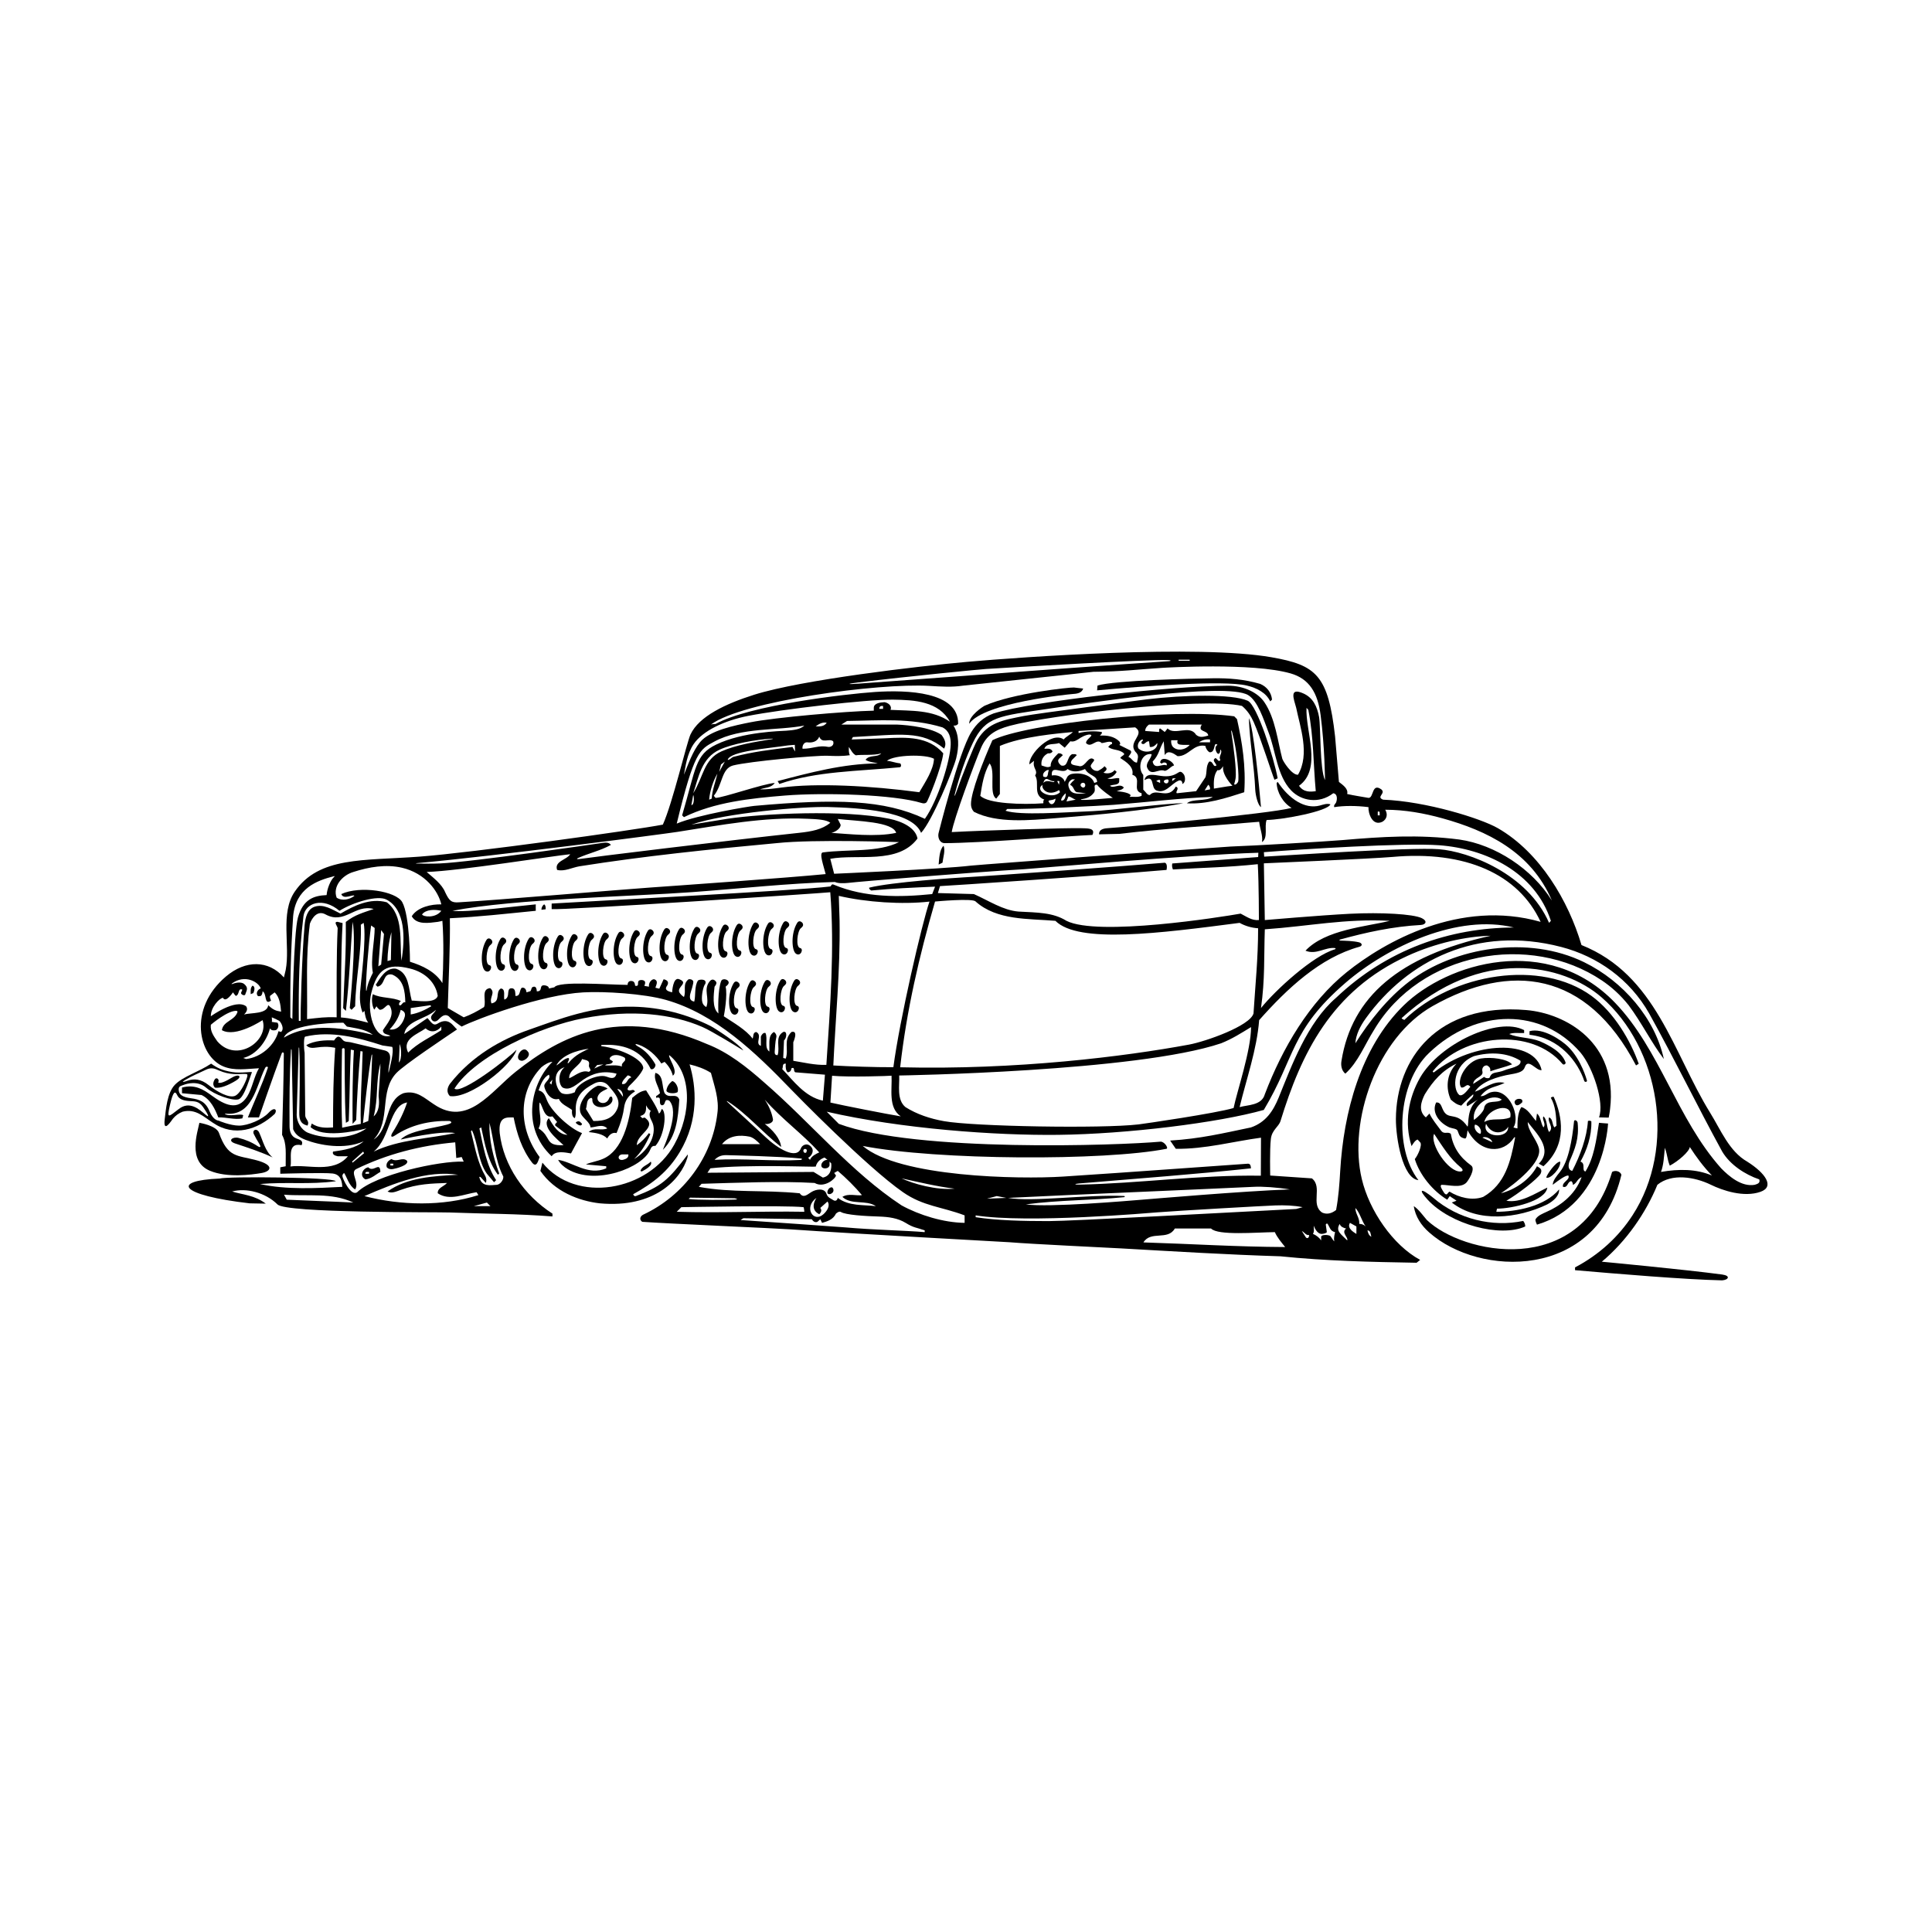 <?xml version="1.0" encoding="utf-8"?>
<!-- Generator: Adobe Illustrator 16.0.0, SVG Export Plug-In . SVG Version: 6.00 Build 0)  -->
<!DOCTYPE svg PUBLIC "-//W3C//DTD SVG 1.1//EN" "http://www.w3.org/Graphics/SVG/1.1/DTD/svg11.dtd">
<svg version="1.1" id="Layer_1" xmlns="http://www.w3.org/2000/svg" xmlns:xlink="http://www.w3.org/1999/xlink" x="0px" y="0px"
	 width="350px" height="350px" viewBox="0 0 350 350" enable-background="new 0 0 350 350" xml:space="preserve">
<g>
	<path d="M46.95,205.167c-0.416-0.887-1.324-0.45-0.971,0.278c0.293,0.592,0.638,1.219,1.042,1.847
		c0.216,0.337,0.246,0.729-0.318,0.36c-1.077-0.723-2.257-1.215-3.501-1.513c-1.08-0.255-2.071,0.533-0.574,1.021
		c2.134,0.702,4.906,1.62,6.764,2.524C48.042,208.573,47.619,206.605,46.95,205.167z"/>
	<path d="M101.111,210.115c0.364,0.702,1.019,1.268,1.731,1.694c5.056,3.019,13.622-0.271,14.966-3.56
		c0.161-0.399,0.368-0.731,0.921-0.652c1.678-1.91,2.131-6.146,1.166-6.712c-0.187,0.329-0.187,0.653-0.515,0.84
		c-0.515-1.444-1.489-2.797-2.33-4.191c-1.024,0.087-1.771,0.74-2.515,1.351c-0.498,4.508-1.807,9.493-5.208,11.012
		c-1.093,0.498-2.371,0.647-3.181,1.055l3.678,0.324v0.381C106.565,213.048,103.814,210.536,101.111,210.115z M117.562,205.27
		c-0.697,0.933-1.253,1.488-2.191,2.19c-0.089-2.007,3.91-3.268,1.407-5.009l-0.428,0.113l-0.379-0.395
		c1.165-0.278,1.063-1.113,1.081-1.937c0.186,0.377,0.463,0.843,0.841,0.981c-0.444,0.685-0.104,1.331,0.229,1.994
		c0.921,1.829-0.223,4.98-3.255,6.767c1.253-1.211,2.09-2.552,2.95-4.491L117.562,205.27z M112.671,209.134h1.163
		c0.091,0.649-0.493,0.845-0.978,0.981C111.919,210.302,111.782,209.278,112.671,209.134z"/>
	<path d="M104.285,203.407c0.321,0.325,1.02,0.792,1.16,0.188l-0.329-0.33C104.897,203.051,104.464,203.12,104.285,203.407z"/>
	<path d="M116.027,212.119l0.222,0.11c0.631-0.31,2.073-1.109,1.644-1.791C117.28,211.093,116.257,211.275,116.027,212.119z"/>
	<path d="M120.403,198.043c-0.552-1.211-0.137-3.313-1.673-3.684c-0.376,1.305,0.604,2.432,0.839,3.684
		c-0.234,0.193-0.463,0.407-0.702,0.518v0.324c1.258-0.371,0.231,1.07,1.029,1.349c0.836,0,0.276-1.349,1.349-0.839
		c1.908,2.053-0.721,7.705-1.163,8.903c2.47-2.421,2.747-5.733,2.981-9.094C122.552,197.86,121.195,199.16,120.403,198.043z"/>
	<path d="M122.739,197.86c0.324-0.746-0.418-2.012-0.98-2.004c-0.563,0.458-0.935,1.022-1.026,1.678
		C120.674,198.019,122.084,198.236,122.739,197.86z"/>
	<path d="M291.681,200.886c1.454-12.027-8.074-17.307-15.181-17.903c-16.11-1.371-23.566,8.81-23.62,19.744
		c-0.011,3.419,1.193,10.748,4.077,11.069c-4.453-5.752-3.786-17.576,1.892-23.011c8.681-8.319,20.566-8.155,27.471-0.102
		c2.272,2.7,4.374,9.104,3.354,11.741l1.752,0.043C291.425,202.468,291.625,201.515,291.681,200.886z"/>
	<path d="M282.447,215.474c-2.566,3.089-7.794,4.052-11.371,4.052l0.116-0.568c2.693,0,8.797-1.355,9.117-3.813
		c-2.246,1.078-4.849,2.85-7.416,2.379c2.147-1.242,5.588-3.902,6.204-4.891c0.389-0.854-0.167-1.058-0.655-1.357
		c-1.355,2.564-4.146,4.293-6.524,4.896c2.613-1.763,7.554-5.643,6.861-8.189c-0.43-1.6-2.014-3.133-2.014-4.716
		c1.403,1.886,4.702,4.85,2.003,7.546c0.313,0.155,0.559,0.324,0.839,0.464c4.412-3.97,3.404-9.123,1.86-12.578
		c-0.181,0-0.416,0-0.513,0.188c0.859,1.462,0.96,3.339,1.027,5.032l-0.373,0.329c-0.468-0.514-0.234-1.539-0.98-1.821
		c-0.367,0.841,0.98,1.774,0,2.655c-0.509-0.881-0.277-2.191-1.021-2.84c-0.326,0.599,0.563,1.355,0,2.006
		c-0.51-0.795-0.468-1.955-1.165-2.521l-0.19,1.353c-0.891-1.058-1.533-2.24-2.653-2.516c-0.698,1.073-0.698,2.703-0.698,3.859
		c-0.22-0.031-0.47-0.078-0.726-0.176c1.273-1.912-0.693-7.025-3.844-6.427c-0.934,0.139-1.238,0.808-2.123,0.76
		c1.402-1.771,2.547-1.509,4.363-2.4c-1.958-0.515-3.652,1.033-5.375,1.593c1.176-1.865,4.153-2.754,6.574-3.165
		c1.577-0.266,2.215-0.558,2.475-1.308c0.598-1.699,2.094,0.767,3.036,0.556c-1.289-5.706-12.305-5.209-19.483,0.392
		c-0.115,0.085-0.303-0.09-0.226-0.189c5.433-6.768,17.913-7.992,23.499-1.303c0.208,0.242,0.643-0.021,0.54-0.303
		c-0.685-1.906-2.99-3.088-4.654-3.818c-1.772-0.7-4.011-0.61-5.55-1.308c0.792-0.321,1.822-0.134,2.704-0.188v-0.515
		c-4.694-2.534-15.33,2.493-18.835,8.582c-2.155,3.755-2.895,8.23-1.559,12.424c0.234-0.37,0.631-1.06,1.098-1.191l0.467,0.508
		c0.427,0.468-0.42,2.377-0.978,3.03c0.892,2.894,3.262,5.776,5.876,7.36l0.461-0.655c0.362,0.306,0.745,0.471,1.216,0.843
		l-0.854,0.324c4.702,3.68,11.896,2.94,17.306,0.335C281.462,217.542,282.497,216.637,282.447,215.474z M273.596,202.425
		c-1.631,0.695-3.351,0-4.706,0.841C269.556,200.61,274.194,199.568,273.596,202.425z M269.214,203.596
		c1.207,2.41,3.574,1.508,4.006,0.506C273.371,206.438,268.329,206.099,269.214,203.596z M270.331,206.922l-1.765-0.818
		C269.124,205.731,270.281,206.366,270.331,206.922z M272.06,199.204c-0.797,0.751-2.662-0.088-3.17,1.358
		c0,0.972-1.865,2.326-1.865,2.326C266.541,200.284,270.147,197.824,272.06,199.204z M268.188,205.406
		c-0.604-0.09-1.294-1.016-0.976-1.674C267.858,203.786,268.566,204.748,268.188,205.406z M267.024,191.329
		c2.938-0.787,5.99-0.666,8.416,0.826c0.306,1.113-2.178,1.392-2.833,1.718c-1.466,0.612-2.318,0.162-2.739,1.328
		c-0.091,0.192-0.772,0.169-0.994-0.118l-1.991,1.281c0.094-1.207,1.829-1.225,1.684-2.185c-0.19-0.702,0.244-1.215,0.831-1.168
		c0.471,0.274,0.629,0.506,0.581,1.065c1.379-0.486,2.68-0.762,3.946-1.254c-0.873-1.003-3.785-1.376-5.679-1.058
		c-2.677,0.435-4.479,4.052-3.528,5.248c0.746,0.137,0.957-0.926,1.651-0.135c-0.538,0.638-1.352,1.818-2.004,1.493
		C263.084,197.31,263.168,192.881,267.024,191.329z M259.804,205.406c1.581,2.38,2.87,4.487,4.838,6.095
		c0.168,0.137,0.662,0.672-0.048,0.726C262.376,212.378,258.964,207.218,259.804,205.406z M268.7,216.826
		c-2.005,0.739-4.382,0.121-6.108-0.953c-0.411,0.231-0.411,0.812-0.926,0.298c-0.484-0.752-0.89-1.36-0.518-1.531
		c1.369,0,3.512,0.677,4.535-0.437c0.228-0.25,1.711-2.413,0.826-3.067c-2.097-1.528-3.264-3.309-3.684-5.729
		c-0.605-0.51-1.202,0.236-1.818-0.652c-0.692-0.968-1.533-1.915-2.044-3.028l-0.655,0.699c-1.446-1.17-0.839-2.894-0.188-4.188
		c1.544-2.475,3.126-4.289,5.737-5.55c-1.916,1.956-1.919,4.623-1.031,6.518c0.702,0.612,1.105,0.903,1.892,1.093
		c0.657-0.702,1.373-1.412,2.165-2.061c0.26,0.743-1.718,1.469-1.052,2.166l1.889-1.198c-2.087,1.601-1.582,4.427-1.86,4.897
		c-2.1-2.994-3.545-0.884-4.522-3.216c-0.313-0.743-0.461-1.208-1.163-1.167c-0.882,1.765,0.51,3.688,2.418,4.527
		c0.558,0.2,1.31,0.213,1.469,0.603c0.314,0.766,0.294,1.181,1.286,1.395c0.381,0.123,0.42-0.974,0.513-1.489
		c2.292,4.267,6.486,4.293,8.418,1.345c0.105-0.164,0.227-0.121,0.183,0.071C273.662,210.402,272.713,214.509,268.7,216.826z"/>
	<path d="M293.734,212.821c-0.239-0.702-1.173-0.844-1.685-0.515c-5.831,19.449-27.201,14.837-33.557,8.713
		c-0.647-0.745-1.536-2.003-2.376-2.513c0.309,1.944,1.375,3.515,2.806,4.772C267.933,231.267,289.165,232.045,293.734,212.821z"/>
	<path d="M259.664,217.01c-2.397-1.968-2.734-1.525-1.023,0.337c4.165,4.499,13.125,6.88,17.658,4.847
		c0.05-0.353-0.164-0.779-0.356-1.009C270.354,222.348,264.179,220.878,259.664,217.01z"/>
	<path d="M275.088,199.07c-0.474,0.046-0.86,0.419-0.651,0.838c0.322,0.702,0.975,0.094,1.307-0.189
		C275.97,199.16,275.44,199.029,275.088,199.07z"/>
	<path d="M287.015,195.856c0.159,0.242,0.563,0.137,0.465-0.142c0,0-0.965-3.707-3.416-6.109c-1.157-1.133-4.538-3.477-6.977-2.794
		v0.655C282.612,188.062,285.878,192.423,287.015,195.856z"/>
	<path d="M291.316,203.538c-0.35,0-1.16-0.103-1.644-0.131c-0.477,3.108-0.911,6.355-2.452,8.822
		c-0.754-0.168,0.105-1.466-0.901-1.791c1.16-2.097,2.057-4.656,1.967-7.306c-0.182-0.098-0.384-0.152-0.618-0.055
		c-0.188,2.979-1.396,6.244-2.838,9.041c-0.79-0.142-0.743-1.05-0.514-1.681c1.023-2.323,1.769-4.195,1.489-7.031
		c-0.05-0.376-0.505-0.633-0.646-0.329c-0.353,3.444-0.995,7.273-2.582,9.257c-0.607,0.756-1.243,1.505-1.29,2.305
		c1.079-0.839,2.344-1.747,2.838-1.683c0.373,0.796-1.211,1.169-0.973,2.049c0.929,0.236,0.742-0.932,1.485-1.021
		c0.236,0.09,0.311,0.49,0.311,0.679c0.76-0.358,0.729-1.047,1.575-1.418c-1.22,3.404-4.138,5.325-6.359,6.296
		c-0.78,0.347-1.577,0.679-1.972,1.32c-0.153,0.231,0.25,0.995,0.25,0.995C290.649,218.244,291.316,203.538,291.316,203.538z"/>
	<path d="M280.12,213.333c0.697,0.347,2.7-1.705,2.519-2.895C281.828,210.438,280.155,212.893,280.12,213.333z"/>
	<path d="M38.576,203.404c3.836,2.614,8.116,1.265,11.2-1.615c0.497-0.682,0-1.418-1.113-0.205c-1.113,1.22-3.738,2.333-5.361,2.333
		c-1.615,0-3.739-0.913-3.739-0.913s-0.913,0-1.621-1.719c-0.707-1.722-1.82-2.125-3.34-2.325c-1.513-0.203-2.119-0.612-2.222-1.42
		c-0.098-0.806,0.404-0.806,0.91-1.01c0.505-0.203,2.531-0.811,4.048,0.507c1.516,1.311,4.749,2.424,5.865,2.123
		c1.11-0.306,2.226-4.554,2.427-4.859c0.205-0.299-1.92,0.208-3.641-0.099c-1.72-0.306-2.628-0.709-3.742-1.516
		c-2.194,1.493-5.098,2.304-6.576,3.844c-1.387,1.451-1.612,4.417-1.834,6.255c-0.314,2.679,1.255,0.161,1.489-0.123
		c0.444-0.536,1.012-0.974,1.752-1.269C35.451,200.794,36.899,202.327,38.576,203.404z M34.475,195.131
		c1.079-0.561,2.065-0.951,2.686-1.271c1.065-0.548,1.666-0.313,2.473,0.052c2.018,0.902,3.625,0.64,4.373,0.64
		c0.796,0,0.87,0,0.796,0.434c-0.071,0.439-1.009,2.818-2.094,3.473c-1.081,0.646-3.464-0.729-4.909-1.881
		c-1.448-1.152-2.665-1.198-3.833-0.795C32.523,196.287,33.101,195.856,34.475,195.131z M32.382,200.915
		c-1.957,1.516-2.166,1.803-1.593-0.723c0.581-2.53,0.939-2.604,1.3-1.812c0.364,0.8,1.228,1.014,2.167,1.08
		c0.941,0.078,1.74-0.066,2.531,1.086c0.796,1.16,1.373,2.171,0.431,1.376C36.012,200.895,34.331,199.395,32.382,200.915z"/>
	<path d="M316.522,210.438c-3.265-1.859-4.805-5.777-6.717-8.854c-6.71-10.853-9.786-24.981-23.303-30.38
		c-2.359-7.993-7.522-16.773-15.146-21.169c-3.064-1.771-13.021-4.871-20.788-5.167c-1.345-0.511,0.563-1.119-0.326-1.863
		c-1.768-1.259-1.348,1.586-2.325,1.539c-1.303-0.234-2.483-0.392-3.865-0.702c0.231-0.927-0.705-1.579-1.494-2.191l-0.694-8.221
		c-1.25-11.11-3.401-12.942-11.521-14.362c-13.261-2.318-44.987-0.066-55.168,0.834c-8.555,0.757-29.891,3.227-38.567,5.961
		c-5.161,1.634-9.978,3.902-11.519,7.195c-0.685,1.474-3.239,12.415-5.007,16.331c-5.38,1.029-34.6,5.089-44.083,5.799
		c-10.125,0.76-18.206-0.055-22.596,6.333c-2.684,3.903-0.803,9.792-1.646,14.201l-0.324,1.353
		c-2.805-3.189-6.948-3.173-10.479-0.192c-7.012,5.917-4.972,14.505-0.439,16.331c1.994,0.803,4.125,0.422,6.398,0.309
		c-0.912,1.544-1.208,3.641-2.131,5.114c-1.708,2.707-4.125,1.525-6.435-0.169c-1.496-1.1-3.038-2.085-5.377-1.446v1.023
		l3.543,0.329c1.639,0.788,2.429,2.514,3.033,4.053c1.494-0.047,2.909,0.461,4.351,0.185l0.168-0.558
		c-0.326-0.416-2.794,0.373-3.354-0.326c5.018,0.637,5.649-4.851,7.314-8.248c0.173-0.357,0.584-0.278,0.494-0.023
		c-1.073,3.166-2.405,5.952-3.614,8.971h2.007c0,0,2.567-7.469,4.143-11.64c0.082-0.22,0.365-0.148,0.365,0.094
		c-0.047,4.719-0.168,9.704-0.318,14.711c0.89,1.669,0.619,3.423,0.653,5.686c0,0-0.746,0.142-0.979,0.189v1.168
		c0,0,7.892-0.244,9.504-0.043c0.968,0.128,1.661,0.705,1.732,2.416c-4.526,0.236-10.162,0.563-14.922-0.513
		c4.897-0.419,8.95,0.146,13.754-0.509c-0.466-0.739-19.841-0.894-21.036-0.481c-8.834,0.36-7.411,3.002,5.422,4.491l2.92,0.055
		c-2.01-1.541-4.133-1.596-6.093-2.202c2.523-0.702,6.015,0.183,8.206,2.336c1.445,1.598,28.686,1.374,31.264,1.469
		c6.222,0.239,12.27,0.219,18.555,0.716v-0.51c-5.125-3.306-8.851-8.676-9.553-14.588c-0.31-3.205,1.445-2.802,2.519-2.845
		c0.604,2.981,1.486,5.775,3.351,8.201c0.835,1.015,1.105-0.4,1.357-1.019c-3.788-5.055-4.017-11.738,0.324-16.271
		c0.607-0.513,1.441-0.971,2.002-0.971c-3.849,3.715-5.799,11.834-0.14,17.098c0.655-1.071,2.426-0.698,3.499-0.511
		c0.671-1.289,1.353-2.473,2.002-3.683c-2.061-0.729-5.451-3.789-6.325-5.87c-0.341-0.788-0.525-1.644-1.552-1.865
		c0.377-1.031,0.842-2.333,1.865-2.846c0.462,0.747-0.745,1.263-0.834,2.002c-0.023,0.497,0.924,2.889,2.647,2.38
		c0.378,0.979,1.59,1.398,2.383,2.006c-0.05,0.56,0,1.302,0.51,1.488c0.192-0.477,0.176-0.968,0.162-1.484
		c-0.057-2.527,1.284-3.727,3.368-4.801c0.844-0.438,1.87-0.423,2.56,0.411c1.05,1.258,2.339,2.514,1.599,4.195
		c-0.713,1.637-2.187,2.234-4.33,2.192l-1.352-2.192c0.274-0.652,0-1.77,0.976-2.001c0.235,0.091,0.188,0.319,0.188,0.51
		c0.297,2.076,4.362,1.147,3.543-0.697c-0.389-0.118-0.431,0.121-0.533,0.353c-0.653,1.533-2.901,0.542-1.771-0.86
		c0.406-0.516,1.011-0.687,1.528-0.978c-0.278-0.235-1.11-0.556-1.741-0.521c-1.45,0.45-4.318,3.452-2.898,5.397
		c0.524,0.716,1.489,1.358,1.542,2.158c1.031-0.047,2.148-0.702,3.033,0.176c-1.023,0.475-2.378-0.273-3.359,0.658
		c1.21,0.142,2.564,0.326,3.359,1.163c0.275-0.556,0.886-1.205,1.676-0.974c0,0,1.083-2.381,1.357-4.546
		c0.161-1.273,0.73-2.242,1.995-3.005c-0.416-0.648-0.834,0.142-1.348-0.326c0-0.392,0.269-0.639,0.527-0.89
		c0.202-0.196,1.988-1.907,2.317-2.982c0-1.59-3.962-3.522-7.524-3.993c-0.184-0.02-0.134-0.216-0.019-0.223
		c3.696-0.239,7.172,0.782,8.897,4.36c0.556,0.234,0.955-0.576,0.837-0.842c-0.699-1.255-1.835-2.574-3.186-3.27
		c-0.626-0.391-0.505-0.532,0.161-0.296c1.67,0.598,3.203,1.966,4.106,3.404l0.592-0.297c0.748,0.739,1.266,1.582,1.492,2.507
		c1.107-0.795-0.93-3.304-0.65-3.726c4.178,3.342,4.056,10.529,0.907,16.211c-4.695,8.477-17.835,10.784-23.886,3.269l-0.367,1.493
		c2.558,3.728,6.941,5.446,10.763,5.875c9.962,0.912,14.692-4.378,15.863-8.258c0.063-0.213,0.095-0.411,0.074-0.603
		c-3.561,4.727-4.825,5.787-9.416,7.551c-0.275,0.05-0.34-0.056-0.479-0.333c3.688-2.047,6.348-4.158,8.441-7.639
		c3.523-5.864,2.989-11.922,1.782-15.89c1.395,0.329,2.705,0.792,3.869,1.536c0.604,2.331,1.532,4.801,1.163,7.366
		c-0.932,7.834-6.058,14.874-13.422,18.316c-0.542,0.256-0.795,0.888-0.189,1.302c4.521,0.328,24.031,1.168,26.699,1.356
		c12.035,0.842,38.827,2.261,39.85,2.344c3.936,0.332,17.553,0.968,20.202,1.116c9.802,0.554,19.268,1.137,28.877,1.431
		c8.199,0.842,16.313,1.026,24.653,1.168l0.651-0.515c-4.947-2.673-9.223-8.942-10.574-14.656
		c-2.477-10.435,2.673-25.589,12.851-31.341c14.064-7.939,27.853-6.393,36.825,10.765l0.492-0.299
		c-1.472-4.16-4.438-9.29-8.55-12.292c-9.158-6.682-25.124-4.174-33.921,4.357c-0.09-0.098-0.474-0.156-0.474-0.345
		c14.374-13.098,29.268-9.785,36.188-3.778c10.592,9.171,13.611,27.224,5.64,39.498c-2.499,3.862-6.011,7.132-10.42,9.447v0.506
		c7.298,0.631,19.836,1.696,26.645,1.842c1.151-0.082,1.586-0.838,0.013-1.055c-6.955-0.933-21.809-2.323-21.809-2.323
		c4.47-3.728,8.013-8.898,10.067-13.931c2.612-2.144,6.794-1.415,9.666-0.021c2.155,1.06,6,2.352,9.013,1.289
		C321.55,214.987,319.821,212.515,316.522,210.438z M40.386,180.756c0.517,1.021,1.818-0.983,1.818-0.983
		c0.161,0.221,0.321,0.468,0.513,0.651c0.744-0.228,0.321-1.441,1.16-1.163c0.047,0.234-0.313,0.506-0.168,0.779
		c0.186,0.192,0.408,0.337,0.687,0.2c0.279-0.839,0.697-1.258-0.189-2.004c-0.436-0.324-1.273-0.313-2.046,0
		c-0.211,0.091-0.285,0.033-0.113-0.088c2.298-1.687,4.82-0.268,5.19,0.929c-0.323,0.047-0.888,0.61-0.652,1.163
		c0.142,0.325,0.356,0.234,0.652,0.184c0.14-0.055,0.34-0.454,0.329-0.834c0.832,0.419,0.231,2.61,1.537,1.682
		c-0.095-0.239-0.236-0.516-0.192-0.848l0.847-0.651c0.881,0.844,1.069,2.238,1.163,3.499c-0.51-0.145-1.144-0.018-2.333-1.166
		c-0.19,1.634-3.06,1.328-4.381,1.676c0.423-0.376,0.764-0.955,0.376-1.488c-1.936-1.435-6.388,1.814-6.388,1.814
		C38.152,182.525,39.712,180.851,40.386,180.756z M39.36,188.633c-0.604-0.888-1.307-1.771-1.165-2.989c0,0,3.112-2.668,4.708-2.517
		l0.135,0.145c-0.461,1.636-2.61,1.67-2.841,3.352c2.497,1.438,7.368-1.815,7.368-1.815C48.812,188.553,42.87,192.707,39.36,188.633
		z M50.919,186.952l-0.466-0.141c-0.697,2.61-3.217,4.757-5.871,5.039l-0.517-0.192c2.374-0.559,4.242-3.025,4.844-5.361
		c0.239,0.421,0.663,0.394,1.029,0.326c0.392-0.108,0.699-0.885,0.326-1.351l-1.023-0.145c0.071-0.264-0.003-0.553-0.003-0.831
		c0.458,0.174,0.894,0.395,1.355,0.645C50.813,185.1,51.622,186.314,50.919,186.952z M97.757,199.719
		c0.555,0.424,0.744,2.988,2.326,2.521l0.844,1.025c-0.142,0.186-0.471,0.369-0.329,0.651l2.191,1.673
		c-1.583-0.039-2.564-1.629-3.356-3.025c-1.481,1.481,1.521,3.817,2.657,4.896c-3.507,0.164-2.12-1.513-4.522-3.038
		C98.36,202.937,97.475,201.396,97.757,199.719z M99.892,196.482l-0.316-0.304l0.493-0.589L99.892,196.482z M249.593,147.059
		c0.11-0.09,0.238-0.05,0.336,0.039l0.021,0.609h-0.356V147.059z M213.523,119.515h1.999v0.189h-1.999V119.515z M155.484,123.626
		c9.565-1.165,22.258-2.383,23.128-2.434c5.317-0.323,29.15-1.752,33.063-1.607c0.517,0.019,0.477,0.171,0.051,0.195
		c-7.524,0.481-30.054,2.112-31.739,2.27c-0.791,0.066-22.541,1.65-24.425,1.794C153.406,124.013,153.294,123.895,155.484,123.626z
		 M168.388,124.256c2.057,0.125,4.06,0.258,6.066-0.041c0.721-0.104,21.266-2.228,23.637-2.514c5.15-0.035,7.968-0.427,12.447-0.713
		c0.669-0.044,16.354-0.979,23.288,1.012c3.398,0.979,4.898,3.562,5.415,7.546c0.749,5.708,0.797,11.785,0.797,11.785
		c-0.979-2.054-0.75-9.671-1.082-11.486c-0.353-1.838-1.07-3.438-2.844-4.225c-2.599-1.149-1.765,0.932-1.294,2.608
		c0.697,3.449,2.52,8.391,0.329,12.122c-1.119,0.089-2.713-2.431-2.845-2.895c-0.82-3.025-1.23-7.308-3.277-10.286
		c-1.137-1.644-3.606-2.955-6.607-2.944c-10.156,0.042-35.171,2.731-42.451,5.031c-1.886,0.697-3.116,1.92-4.02,3.394
		c-2.309,3.77-5.906,18.231-5.906,18.231c-0.192,0.697,0.086,1.779,1.021,1.862c6.294,0,23.259-1.344,26.84-1.486
		c0.655-1.352-1.16-1.168-1.994-1.22c-2.148-0.085-17.25,0.373-23.493,0.702c0.324-2.234,4.152-12.538,5.298-15.232
		c0.998-2.347,2.561-3.291,5.207-4.02c7.031-1.914,34.907-5.251,42.077-3.604c0.975,0.817,1.625,1.824,2.114,2.914
		c1.196,2.662,3.422,9.704,3.774,10.464l0.576-0.263c-0.671-3.672-3.735-13.316-5.436-14.056c-2.88-1.258-11.49-1.063-18.302-0.247
		c-0.842,0.103-19.852,2.539-22.28,3.021c-3.735,0.742-6.476,1.16-8.368,4.316c-0.651,1.089-2.746,6.394-3.906,9.66
		c-0.261,0.74-0.315,0.579-0.14-0.067c0.806-3.052,1.923-6.366,3.22-9.061c2.308-4.801,4.736-4.835,13.65-6.159
		c5.752-0.855,32.223-4.911,36.216-2.478c1.755,1.065,2.813,4.425,3.668,6.682c1.347,3.452,1.525,7.864,4.13,10.597
		c1.788,1.868,5.02,2.507,7.615,0.5c0.792,0.095,0.741,1.113,0.514,1.678c-0.142,0.278-0.468,0.462-0.329,0.839
		c1.724-0.282,4.009-0.282,6.201,0c-0.081,0.992,0.652,3.534,2.51,2.652c0.893-0.51,0.983-1.445,0.522-2.182
		c3.563,0,7.045,0.629,10.407,1.566c7.916,2.199,16.001,6.015,19.784,14.884c-3.538-5.693-10.228-10.123-16.776-11.055
		c-7.331-0.952-14.075-0.51-21.187,0.104c-2.917,0.244-16.151,1.033-20.206,1.167c-0.447,0.014-23.108,1.617-25.684,1.818
		c-6.216,0.482-20.586,1.54-21.393,1.64c-5.157,0.628-24.779,1.474-24.779,1.474l-0.697-2.708
		c4.938-0.924,12.251,1.078,15.797-3.672c-0.345-1.92-2.717-3.096-5.134-3.589c-8.118-1.681-22.939-0.937-29.289,0.008
		c-0.91,0.134-6.543,1.06-6.543,1.06c6.265-2.141,20.095-3.309,24.801-3.188c5.64,0.153,15.198,0.702,16.816,4.68
		c2.007-2.144,5.863-11.502,6.357-13.501c0.524-2.115,0.571-4.204-0.483-5.937c0.329,0.044,0.652-0.042,0.839-0.324
		c0.098-5.835-9.254-6.153-15.053-5.761c-5.328,0.364-22.764,2.383-28.928,5.812c-0.154-0.027-0.477-0.003-0.803,0.091
		C134.475,127.007,159.164,123.708,168.388,124.256z M236.688,128.229l0.326,0.373c0.976,4.898,0.884,9.647,1.349,14.727
		c-0.973,0.13-2.191,0.239-3.03-0.979C239.576,139.277,236.453,132.423,236.688,128.229z M203.637,216.664
		c-6.658-0.301-16.718,1.13-21.017,0.346c14.214-0.698,30.532-1.352,44.467-2.004c1.603-0.093,4.286,0.095,6.572,0.468
		c-8.253,0.278-25.647,1.778-26.817,1.865c-2.282,0.185-16.807,1.442-21.003,0.844c6.272-0.823,11.87-0.702,17.813-1.307
		C203.811,216.862,203.799,216.67,203.637,216.664z M213.008,208.115c5.267,0.085,10.49-1.357,15.432-2.012l-0.026,6.887
		c-11.178-0.169-22.06,1.402-32.871,1.616c-0.949,0.023-0.984-0.132-0.053-0.211c10.429-0.882,20.99-1.654,31.132-2.739
		c-0.023-0.387-0.078-0.842-0.532-0.842c-1.074,0.051-22.542,1.634-33.58,2.339c-7.902,0.498-29.57,0.126-36.222-5.556
		c13.369,2.612,43.838,2.738,55.042,0.518c0.397-0.134-0.414-1.348-1.109-1.291c-7.527,0.687-44.353,1.971-58.263-3.229
		l-2.187-2.199c13.482,3.112,30.687,4.326,41.908,4.193c12.465-0.14,29.019-2.183,37.271-4.514
		c5.741-9.574,4.733-14.322,14.772-23.004c7.753-6.704,20.504-12.532,30.527-10.044c-11.607,0.052-22.977,3.962-32.203,12.728
		c-5.237,4.499-8.108,12.436-10.4,18.075c-0.988,2.418-2.32,4.481-5.024,5.415c-5.13,1.07-9.186,2.051-14.637,2.38L213.008,208.115z
		 M182.301,217.01l-3.501,0.142l1.772-0.471L182.301,217.01z M172.936,215.337c-3.269,0.321-7.533-0.882-9.609-1.865
		C166.311,214.126,169.806,214.969,172.936,215.337z M142.696,194.257c0.468-0.047,0.639-0.31,0.683-0.736
		c0.705-0.278,0.261,0.45,0.682,0.736l5.385,0.432l-0.376,4.706c-3.265-0.697-5.358-3.628-7.365-5.729
		c0.231-0.35-0.093-1.026,0.652-0.979C142.267,193.384,142.391,194.002,142.696,194.257z M143.711,192.173v-3.359
		c0,0,1.004-2.226-0.332-1.861c-1.536,1.493-0.431,3.144-1.036,4.827l-0.455-0.121l0.142-3.17c0.515-0.458,0.615-1.798-0.142-1.536
		c-1.582,0.933-0.513,2.746-1.018,4.194c-0.493,0.018-0.54-0.281-0.524-0.648c0.018-0.358,0.121-1.945,0.25-2.382
		c0.116-0.395,0.105-0.783-0.387-1.164c-1.066,0.608-0.79,1.956-0.831,3.029v0.514c-0.984-0.655-0.235-2.336-0.705-3.357
		c-0.424-0.134-0.74,0.379-0.834,0.654v1.677c-1.169-0.419,0.37-1.908-0.844-2.517c-0.652,0.088-0.466,0.84-0.652,1.207
		c-1.21-1.634-3.542-2.931-5.219-4.052c0.094-0.466,0.702-3.867,0.326-5.361c0.168-0.14,0.442-0.348,0.524-0.571
		c0.259-0.694-1.077-1.104-1.335-0.439c-0.624,1.603-0.534,5.288-0.494,5.862c-1.21-1.021-0.834-3.499-0.699-4.852
		c0,0,0.527-0.584,0.272-0.9c-0.255-0.329-0.689-0.654-1.184-0.033c-1.169,1.466,0.058,3.002-0.581,4.622
		c-0.505-0.263-0.713-0.669-0.774-1.152c-0.123-1.003,0.243-2.696,0.592-3.046c0.356-1.006-1.188-0.806-1.325-0.603
		c-0.686,1.012-0.392,2.759-0.678,3.816c-0.827-0.155-0.85-0.713-0.732-1.331c0.094-0.468,0.682-1.98,0.544-2.392
		c-0.189-0.284-0.471-0.373-0.839-0.325c-1.168,0.925-0.372,1.999-0.839,3.214c-0.318-0.216-0.611-0.471-0.839-0.844
		c-0.466-1.026,1.768-1.677,0-2.37c-1.168-0.517-1.305,2.37-1.305,2.37c-0.466-0.136-1.415-0.313-1.026-1.026
		c0.592-0.787,0.189-1.205-0.513-1.344l-0.784,1.709l-0.705-0.176c0.137-0.514,0.604-1.208-0.185-1.533
		c-0.515-0.048-0.932,0.552-0.983,1.02v0.324l-0.831-0.14c0.047-0.236,0.181-0.37,0.134-0.694c-0.087-0.345-0.624-0.445-0.979-0.324
		c-0.651,0.225,0.109,1.176-0.823,0.99c-0.06-0.498-0.171-0.83-0.686-0.866c-0.382-0.031-0.682,0.205-0.682,0.71
		c-3.869-0.044-12.48-0.733-13.274,0.435l-0.987,0.221c0.047-0.373-0.502-0.573-0.784-0.573c-1.113-0.105-0.203,1.113-1.405,1.086
		c-0.008-0.379-0.112-0.883-0.515-0.844c-0.555,0.052-0.379,0.494-0.655,0.815l-0.695,0.211c-0.068-0.615-0.37-0.916-0.844-0.837
		c-0.509,0.423-0.18,1.539-1.157,1.488c-0.038-0.56,0.021-1.179-0.491-1.367c-0.86-0.166-0.773,0.533-0.86,1.184
		c-0.105,0.739-0.656,0.839-0.656,0.839c-0.19-0.463,0.302-1.968-0.653-2.002c-1.069,0.695,0.044,2.353-1.679,2.699
		c-0.468-1.113,0.813-1.912-0.249-2.768c-1.724,0.182-0.634,2.31-1.1,3.426c-1.165,0.739-2.517,1.446-3.683,1.862l-2.889-1.679
		c0.135-4.988,0.466-11.607,0.375-16.268c5.499-0.277,9.879-0.79,15.566-1.351c-0.023-0.4,0-1.165,0-1.165
		c-3.126,0.275-12.564,1.517-15.098,1.165c11.188-2.156,32.907-2.606,43.449-3.383c8.729-0.642,17.319-1.602,25.846-1.838
		c0.494,0.26,1.596,0.26,2.368,0.17c1.579-0.211,22.882-1.952,31.957-2.488c1.813-0.11,29.933-2.607,42.379-2.978l-0.036,0.779
		c-5.032,0.373-10.486,0.792-15.562,1.164c-0.098,0.513,0.021,0.789,0.121,1.086c5.664-0.348,9.742-0.364,15.374-0.956
		c0.203,3.539,0.203,10.118,0.203,10.118c-1.258,0.137-2.273-0.639-3.308-1.163c-3.53,0.625-25.859,4.171-31.55,1.308
		c-2.464-1.539-5.246-1.489-8.716-1.681c-2.797-0.229-5.406-1.995-8.061-3.167l-6.521-0.185c0.151-0.45,0.252-0.854,0.383-1.257
		c1.095-0.035,29.859-1.955,41.042-2.934c0.095-0.476,0.118-1.193-0.319-1.305c-6.263,0.54-31.16,2.374-36.406,2.652
		c-1.286,0.066-13.12,0.85-17.147,1.869c-0.044,0.228,0.182,0.396,0.37,0.515c4.108-0.381,7.321-0.515,11.566-0.702l-0.518,1.348
		c-5.966,0.607-12.164,0.655-17.757-1.673c-0.63-0.329-0.461,0.396-0.834,0.305c-5.732,0.733-44.475,2.709-50.344,3.085
		c0,0.277-0.024,0.709,0,1.006c1.977,0.231,49.491-2.916,50.469-3.056c0.796,10.205-0.009,20.651-0.707,31.275
		C147.604,192.986,145.479,192.451,143.711,192.173z M100.927,157.594c1.347,0.329,2.703-0.428,4.047-0.657
		c11.749-1.86,23.537-3.071,35.709-4.195c6.94-0.746,22.18-0.186,22.18-0.186c-3.778,1.909-9.178,1.258-13.793,1.867
		c-0.733,0.077,0.148,2.487,0.505,3.926c-6.466,0.646-27.852,2.163-31.884,2.444c-5.223,0.365-27.726,2.275-34.521,2.665
		c-1.406,0.121-1.79-0.278-2.519-1.815c-0.604-1.489-2.191-2.655-3.356-3.678c5.917-0.188,23.024-2.936,26.002-3.216
		C102.695,155.771,100.37,156.006,100.927,157.594z M151.769,148.364c3.594,0.409,9.969,0.48,10.581,2.517
		c-3.633,0.79-8.708,0.187-11.744,0c0.696-0.142,1.747-0.8,1.676-1.492L151.769,148.364z M152.098,166.818l-0.142-4.522
		c4.988,1.163,11.491,1.594,16.432,1.036c-1.344,3.815-5.446,21.576-6.545,30.004c-3.294,0.013-7.993-0.145-10.878-0.316
		C151.338,184.676,152.235,175.813,152.098,166.818z M161.511,194.872c0.137,2.426-0.653,5.785,1.676,7.368
		c-2.33-0.373-10.75-2.027-12.75-2.501l0.301-4.854C153.815,195.17,161.28,194.92,161.511,194.872z M162.898,194.838
		c0,0,43.062-0.682,58.315-5.835c2.002-0.797,3.609-1.826,5.428-2.938c0,4.22-2.555,11.673-3.163,14.663
		c-3.232,0.961-16.098,2.834-17.215,2.968c-6.701,0.79-29.912,0.379-35.252-0.586c-2.509-0.447-4.911-1.242-6.979-2.547
		C162.397,199.204,162.989,196.605,162.898,194.838z M215.417,189.237c-11.614,2.155-31.334,4.623-52.343,4.111
		c1.168-10.307,3.425-20.05,6.318-30.026c0,0,6.897-0.653,7.358,0c3.867,3.449,9.553,3.076,14.448,3.496
		c4.166,4.175,18.856,2.257,33.368,0.369c1.023,0.568,2.144,0.894,3.354,0.979c0,5.456-0.512,10.302-0.835,15.432
		C226.442,185.867,218.419,188.677,215.417,189.237z M243.981,176.108c-6.769,5.437-11.667,13.771-14.848,22.128
		c-0.558,2.045-3.077,1.906-4.566,2.326c1.212-5.032,3.124-10.394,3.541-15.755c5.08-5.73,11.049-11.323,18.134-13.283
		c0.685-0.189,0.505-0.689-0.071-0.822c-1.056-0.249-2.397-0.272-3.294-0.302c-0.287-0.012-0.295-0.154-0.095-0.201
		c4.695-1.285,9.471-2.347,14.605-2.632c0.939-0.055,1.266-0.723,0.164-1.244c-1.576-0.74-7.301-1.069-13.012-0.784
		c-5.419,0.283-15.406,1.14-15.406,1.14l-0.17-10.279c0,0,19.806-0.845,23.258-1.154c13.27-1.204,22.878,3.114,26.876,11.758
		C264.499,162.844,250.796,170.635,243.981,176.108z M241.81,171.745c0.186,0.014,0.196,0.183,0.005,0.239
		c-3.951,1.155-10.737,7.354-13.375,10.634c0.741-5.175,0.524-9.373,0.694-14.264c8.132-0.573,14.448-1.957,22.646-1.537
		c-4.325,1.069-11.69,1.583-15.279,5.409C238.442,173.029,240.009,171.572,241.81,171.745z M260.675,153.843
		c-5.176-0.405-28.718,1.206-31.654,1.347l-0.057-0.811c6.808-0.534,25.364-1.724,31.768-1.254
		c8.33,0.62,17.324,4.797,20.224,13.692l-0.326,0.369C276.734,158.266,266.07,154.262,260.675,153.843z M125.667,134.789
		c1.654-2.416,5.58-4.251,9.78-5.083c6.161-1.213,21.64-3.018,26.343-2.958c3.883,0.05,8.28,0.302,10.299,4.001
		c-3.167-2.196-6.989-1.959-10.764-2.148c0.323-0.79-0.5-1.308-1.103-1.398c-0.842,0.042-1.925,0.227-1.925,1.025v0.515
		c-5.184,0.121-17.937,1.226-22.38,2.112c-2.813,0.563-7.348,1.47-9.079,3.578c-1.371,1.67-2.163,4.056-2.936,5.917
		C124.176,138.932,124.452,136.568,125.667,134.789z M159.975,127.899v0.518h-0.653c-0.095-0.234,0.116-0.508,0.324-0.518H159.975z
		 M153.776,135.315c0.45,0.631,0.655,1.191,1.261,1.516c1.01-0.174,3.307,0.071,4.609-0.355c-0.697,0.799-2.144,0.187-2.841,1.168
		c0.652,0.466,1.681,0.466,2.191,0.653c-6.247,0.052-12.301,1.683-18.125,3.209c0.105,0.178,0.227,0.333,0.316,0.518
		c6.72-2.336,14.218-2.285,21.813-3.028c0.379-0.063,0.216-0.689,0.05-0.702c-0.771-0.071-1.684-0.431-2.381-0.467
		c1.325-1.101,6.998-1.225,8.531-0.37c-0.089,2-1.541,4.149-2.657,6.062c-8.876-1.188-18.651-1.692-25.002-0.842
		c-1.305,0.175-2.606,0.353-3.844,0.329c0.885-0.373,2.002-0.231,2.657-1.165c-2.104,0.142-9.413,2.704-10.722,2.704l-0.321-0.376
		c1.61-1.99,1.352-4.93,3.491-5.498c2.962-0.745,14.845-1.839,17.129-1.758c1.281,0.053,2.497,0.116,4.033-0.104
		C153.729,136.384,153.776,135.778,153.776,135.315z M125.58,143.705c0.968-2.821,1.486-6.424,4.835-7.919
		c2.386-1.074,6.432-1.787,9.374-1.968c0.309-0.023,0.309,0.044,0.023,0.091c-3.069,0.48-6.556,1.069-9.096,2.202
		C127.449,137.577,127.489,140.668,125.58,143.705z M125.251,145.845l0.329-1.818C125.756,144.196,125.807,145.883,125.251,145.845z
		 M142.8,135.033l1.187-0.099l0.047,1.21c-0.198-0.323-0.323-0.548-0.467-0.83c-4.006,0.513-7.038,0.83-10.765,1.815
		c-0.266,0.104-0.724,0.634-0.976,0.513C132.327,136.07,139.079,135.597,142.8,135.033z M131.308,137.967l-1.019,1.865l0.323-1.332
		L131.308,137.967z M129.96,140.162c-0.329,1.489-0.944,2.945-1.026,4.514l-0.466,0.192
		C128.608,143.14,129.292,141.281,129.96,140.162z M148.415,133.45c0.527,1.336,1.771,0.234,2.52,0.839
		c0.229,0.701-0.35,1.05-0.841,1.026c-1.818-0.373-2.75,0.329-4.705,0.329c-0.098-0.565,0.278-1.214,0.834-1.167
		C147.157,134.614,148.084,134.336,148.415,133.45z M147.765,131.589c0.461-0.329,1.164-0.839,2.005-0.658
		C149.304,131.63,148.513,131.63,147.765,131.589z M129.402,134.347c4.857-2.628,11.513-1.962,16.312-2.904
		c-0.716,0.699-2.002,0.839-3.27,0.93c-0.938,0.069-7.895,0.179-12.707,2.515c-3.82,1.845-3.644,4.249-6.164,12.819l0.329,0.327
		c5.534-2.707,11.983-3.406,18.341-3.917c7.132-0.568,19.739-0.181,24.706,1.352c0.347,0.11,0.655,0.11,0.907-0.121
		c0.222-0.213,2.7-6.166,3.025-8.873c-2.709-3.117-6.666-2.928-10.51-2.728l-6.087,0.216l0.22-0.442
		c8.753-0.463,12.43-1.231,16.532,2.097c0.466-0.834,0.168-1.654-0.481-2.492c-2.422-1.683-8.07-1.865-8.07-1.865h-10.062
		l1.026-0.652c5.832-0.071,11.465-0.607,17.29,1.16c1.251,0.642,1.524,1.854,1.489,3.12c-0.074,2.876-2.289,10.066-4.675,13.449
		c-7.382-3.469-16.016-3.685-30.919-2.344c-0.881,0.079-10.123,1.576-14.038,3.207C125.775,136.111,126.735,135.786,129.402,134.347
		z M75.643,156.354c13.649-1.216,44.709-5.274,47.104-5.654c7.866-1.234,15.625-2.723,23.54-2.371
		c1.748,0.074,3.452,0.153,4.134,0.733c-1.492,1.214-3.351,1.571-5.686,1.818c-12.674,1.352-38.086,4.467-39.871,4.753
		c-0.308,0.047-0.477-0.044-0.159-0.186c1.955-0.885,4.078-1.335,5.959-2.377c-0.324-0.503-1.014-0.463-1.709-0.341
		c-0.403,0.066-23.433,3.438-29.268,3.694c-1.273,0.06-2.989,0.036-4.02,0.021C75.125,156.437,75.351,156.377,75.643,156.354z
		 M64.013,157.966c2.868-0.929,5.929-1.418,8.758-0.779c4.255,0.963,6.624,4.236,7.179,6.649c-1.768-0.047-4.283,0.467-5.356,2.148
		c0.885,1.629,3.17,1.203,4.707,1.021c0.239-0.035,0.435-0.09,0.842-0.188c0.274,3.68,0.185,8.111,0,11.278
		c-1.31-2.096-3.633-3.167-5.874-3.867c0,0,0-8.3-1.407-10.809c-1.105-1.971-7.598-3.037-11.036-1.45
		c0.416,1.122,2.188-0.047,2.375,0.326c-0.839,0.66-2.233,0.982-3.212,0.329C60.238,160.623,61.961,158.578,64.013,157.966z
		 M79.95,165c-1.042,1.392-3.299,1.108-3.493,0.658C77.153,164.723,78.785,164.723,79.95,165z M74.593,181.271
		c-0.604-2.147-0.42-4.985-2.846-5.774c-1.818-0.286-2.931,1.76-3.684,2.925l0.329,0.324c1.489-0.324,0.889-2.561,2.662-2.19
		c2.092,0.888,2.33,3.081,2.371,5.035c-0.416-0.141-0.552,0.325-0.831,0.515c-0.416,0.16-0.416-0.447,0.035-0.749
		c-1.442-0.74-3.682-0.478-5.078-1.258c-0.357,0.98-0.063,2.409,0.253,2.803l0.405-0.608c0.093,0.232,0.368,0.443,0.557,0.633
		c0.975,0.093,1.461-1.59,1.958-0.491c0.745,1.673-0.557,2.936-1.351,4.188c0,0.844,0.885,0.702,1.351,1.031
		c-3.028,0.78-4.305-4.394-3.452-7.814c1.077-4.299,2.825-5.403,6.979-4.385c2.868,0.7,4.698,2.625,5.048,4.969
		C78.832,181.916,75.341,181.221,74.593,181.271z M78.13,182.293c-1.159,0.693-2.374,1.254-3.726,1.488v-1.163
		c1.215-0.184,2.378-0.325,3.551-0.513L78.13,182.293z M70.584,186.49c0.979-1.027,1.677-2.193,2.01-3.546
		c0.763,0.271,0.861,0.744,0.726,1.258C72.997,185.376,72.065,186.733,70.584,186.49z M72.261,192.499l0.145-3.352
		C72.629,189.477,72.92,191.753,72.261,192.499z M69.75,190.311c-1.862-0.471-4.151-0.981-6.252-1.497
		c-0.477-0.101-1.042-0.006-1.397-0.412c-0.458-0.528-0.844-1.076-1.581,0.087c-1.629-0.093-3.589,0.047-5.031,0.841
		c0.43,0.579,1.132,0.547,1.919,0.43c2.04-0.303,3.316,0.07,3.316,0.07c-0.353,4.982-0.379,9.66-0.392,14.417
		c-1.305,0.085-2.602,0.129-3.856-0.708l-0.205,0.654c2.202,1.963,7.794,0.834,10.118,0.229c-2.747,1.963-7.312,2.086-10.619,0.779
		c-1.261-0.559-1.997-1.974-2.025-3.208l0.365-12.113c0,0,0.069-0.321,0.09,0c0.227,3.613,0.027,10.541,0.019,11.654
		c-0.008,1.173,0.123,2.033,1.473,2.383c0.479-0.815-0.403-1.143-0.395-1.865l-0.11-11.338c-0.176-0.935-0.176-2.884,0.11-2.922
		c4.757-1.122,9.663,0.207,13.997,1.605l1.761,0.256c0.364,0.834-0.42,3.633-0.655,4.706
		C70.167,193.012,71.516,190.812,69.75,190.311z M68.593,198.65c0.153,1.317,0.118,2.673-0.897,3.59
		c0.885-3.402,0.324-6.152,1.21-9.554C68.957,194.128,68.538,198.152,68.593,198.65z M71.54,205.711
		c2.884-1.912,6.224-2.704,9.817-2.641c0.316,0.008,0.524,0.263,0.309,0.399c-1.159,0.723-7.39,1.105-9.071,2.968
		c0,0,7.217-1.684,9.875-1.168c-4.564,0.974-10.251,1.168-14.774,3.354c3.12-2.566,2.781-8.35,6.059-8.904
		c-0.494,1.51-1.388,3.49-2.665,5.489C70.779,205.688,70.732,206.25,71.54,205.711z M67.425,191.271
		c-0.145,3.154-0.287,8.552-0.71,11.807l-0.959,0.381c0.419-3.92,0.995-9.276,1.537-12.207
		C67.351,190.935,67.441,190.95,67.425,191.271z M65.365,203.596l-3.38,0.694c-0.231-5.032-0.023-14.309-0.023-14.309
		c0.354-0.212,0.452-0.073,0.471,0.177c0.023,0.311-0.05,9.046,0.231,13.249c0.162-0.101,0.368-0.189,0.515-0.329
		c0.183-4.24,0.186-9.095,0.375-12.92l0.557,0.103c-0.251,4.271-0.275,9.023-0.236,13.335l0.652-0.707
		c0.142-4.191,0.416-8.482,0.774-12.476l0.393,0.082C65.599,194.872,65.226,199.531,65.365,203.596z M61.171,167.005
		c-0.827-0.054-0.016,0.804,0,1.16c-0.234,4.895-0.184,11.095-0.184,16.131c-2.058-0.095-3.217,0.094-5.361,0.325
		c0.09-6.2-0.279-11.138,0.513-17.291c0.418-1.116,1.396-2.47,2.841-1.673c3.459,1.892,5.314-1.916,8.715-0.982
		c-1.865,0.653-3.42,1.042-5.051,2.347c0.071,5.943-0.252,9.487-0.479,15.603c0.176,0.2,0.324,0.35,0.498,0.501
		c0.653-5.684,0.834-11.089,1.21-16.122c0.749,3.304-0.513,15.613-0.513,15.613l0.326,0.326l0.652-0.651
		c0.093-5.036,1.217-10.066,1.026-14.773l0.513-0.333c0.556,2.754-0.568,11.212-0.652,12.58c-0.074,1.279-0.003,2.522,0.467,3.687
		l0.326-0.326c0.116,0.76,0.231,1.543,0.696,2.146c-1.724-0.417-3.092-0.813-4.952-0.952c0.042-5.319-0.021-11.271,0.301-17.099
		L61.171,167.005z M54.458,184.941h-0.324c-0.06-6.285,0.045-12.386,0.84-18.958c0.329-2.404,3.482-3.54,6.521-0.984
		c2.473-1.541,6.963-2.912,8.574-2.002c3.369,1.829,3.345,6.932,2.662,11.043c-0.371-3.543,0.461-8.199-2.662-10.583
		c-3.025-0.834-5.912,0.607-8.385,2.051c-1.541-0.746-3.073-1.823-4.754-1.223c-1.254,0.474-1.604,1.942-1.744,3.291
		C54.674,173.037,54.411,184.297,54.458,184.941z M70.913,168.868l-0.101,5.059l-0.609,0.176
		C70.203,172.516,70.447,170.498,70.913,168.868z M69.561,169.196l-0.513,5.547l-0.51,0.323l0.51-6.567L69.561,169.196z
		 M66.422,179.361c-0.016,0.139-0.09,0.239-0.11,0c-0.086-1.687,0.424-8.073,0.918-11.701l0.648,0.452
		c0,2.276-0.79,5.838-0.328,8.121C67.209,176.904,66.587,178.139,66.422,179.361z M53.106,165.984
		c0.479-5.064,4.285-6.463,7.379-7.247c0.168-0.047,0.197-0.011,0.04,0.121c-0.653,0.602-1.281,2.167-1.355,3.296
		c-2.359,0.099-4.248,0.768-5.187,4.034c-0.821,2.855-1.018,18.434-1.018,18.434l-0.367-0.325
		C52.545,177.866,52.687,172.227,53.106,165.984z M51.433,187.979c0.776-2.194,7.669-2.707,10.765-2.707l0.651,0.7
		c1.629,0.324,3.354,0.466,4.702,1.494C63.079,186.392,56.325,185.039,51.433,187.979z M52.608,211.319
		c0.372-1.254-0.757-4.42,2.039-3.859c0.363-0.862-0.335-0.971-0.984-1.23c-0.878-0.345-1.208-1.184-1.21-2.215
		c-0.021-4.541-0.023-9.236,0.258-13.785c0.023-0.362,0.124-0.017,0.124-0.017l0.271,14.351c0.439,1.082,1.305,1.556,2.245,1.926
		c2.496,0.978,7.042,1.842,10.527,0.269c-1.447,1.263-3.586,1.584-5.545,1.865c-0.189,0.558,0.368,0.726,0.839,0.84h1.86
		C60.379,212.633,55.774,210.896,52.608,211.319z M65.955,208.918l-2.081,1.708l-0.09-0.19l2.002-1.813L65.955,208.918z
		 M51.946,217.336l-0.494-0.907c4.193,0.329,8.602-0.446,12.561,1.425C60.52,217.665,55.763,217.523,51.946,217.336z
		 M62.029,213.067c-0.016-0.192,0.063-0.38,0.31-0.575c0.51,0.746,0.88,2.336,1.999,2.981c0.84-1.305-1.007-3.041,0.188-3.684
		c5.543-2.699,11.557-4.279,17.944-4.845l0.188,2.838c0.318-0.047,0.653-0.132,0.976-0.176l0.373,0.831
		c-4.37-0.172-16.034,2.356-19.298,5.544C63.589,216.791,62.064,213.562,62.029,213.067z M66.02,216.685
		c5.267-2.279,11.344-4.757,16.962-3.863c-4.568,0.227-9.274,0.512-12.771,3.025c0.74,0.424,1.573,0,2.404-0.291
		c3.103-1.113,5.586-1.145,8.363-1.251c-0.562,0.664-1.725,0.84-1.678,1.866c2.142,1.446,4.753,0.141,7.036-0.188l0.331,0.522
		C80.231,218.553,72.634,218.409,66.02,216.685z M85.821,218.507l2.382-0.653l0.65,0.653H85.821z M91.181,213.146
		c0.052,0.65-0.597,1.438-1.165,1.494c-1.203,0.07-2.7,0.414-3.166-1.307c-0.082-0.242,0.208-0.101,0.208-0.101l0.96,1.072
		c0.324-0.925-0.294-1.466-0.655-2.327c-1.028-2.238-1.448-4.659-2.053-7.037l0.188-0.187c1.116,2.381,1.078,5.593,2.704,7.879
		l1.3,1.536l0.376-0.373c-1.766-2.66-2.353-6.215-3.028-9.374c0.121-0.078,0.231-0.091,0.329-0.176
		c0.652,3.025,1.211,6.192,3.029,8.575l0.225-0.236c-1.116-3.025-1.862-6.2-1.765-9.178C89.46,206.344,89.649,210.21,91.181,213.146
		z M109.788,195.018c-1.615-0.529-5.424,1.289-5.647,2.843c-0.698,0.322-1.626,0.512-2.378,0.183
		c-0.929-0.556-2.125-3.841,0.513-4.707c-1.397,1.149-1.007,3.411-0.242,3.734c1.295,0.544,2.449-0.666,3.679-1.504
		c1.657-1.12,3.546-1.673,5.979-1.065C111.379,195.628,110.585,195.291,109.788,195.018z M106.655,194.18
		c-1.303-0.423-2.421,0.692-3.539,1.163c-0.098-1.536,1.909-2.19,2.328-3.492c0.544,0.212,1.462,0.149,1.254,1.067
		C106.558,193.513,107.404,193.843,106.655,194.18z M102.996,192.561c-0.068,0.086-0.23,0.086-0.142-0.098
		c0.154-0.318,0.396-0.73,0.074-0.805c-0.837,0.142-1.492,1.028-2.142,1.354c1-1.865,3.59-2.701,5.87-3.03
		C105.705,190.508,104.332,190.945,102.996,192.561z M112.857,198.697l-1.033-1.429
		C112.938,197.393,112.857,198.697,112.857,198.697z M114.353,195.201c-0.795,0.142-0.706,1.399-1.681,1.163
		c0-0.603,0.771-1.225,1.047-1.553C113.91,194.858,114.255,194.92,114.353,195.201z M111.019,192.31
		c-0.142-0.278-0.678-0.231-0.542-0.651c0.561-0.841,1.865-0.512,2.519-0.14c0.326,0.093,0.318,0.486,0.189,0.654
		c-0.236,0.278-0.653,0.561-0.513,1.026c-1.07-0.324-1.771-0.145-3.029-0.188C109.873,192.592,110.782,193.003,111.019,192.31z
		 M109.317,192.823l-1.673,0.752l0.537-0.636L109.317,192.823z M131.571,209.266c0.913,0.026,9.761,0.216,13.556,0.612
		c0.29,0.03,0.086,0.247,0,0.255c-5.19,0.29-10.479-0.326-15.681-0.018C130.161,209.402,130.85,209.258,131.571,209.266z
		 M138.535,203.596c0.471,0.137,1.58-0.11,1.494-0.845c-0.236-1.26-0.745-2.42-1.494-3.547c3.261,3.685,6.805,6.159,9.88,9.561
		c-0.603,0.279-1.396,0.655-1.678,1.351l-0.349-0.379c0.376-0.105,1.188-1.019,0.678-1.811c-0.631-0.98-1.708-0.607-1.974,0.098
		c-0.8,2.129-4.246,0.023-6.419-2.033c-1.326-1.253-5.396-4.978-6.844-6.306c-0.319-0.298-0.121-0.234,0.08-0.11
		c3.378,2.161,6.219,5.565,9.604,8.212C141.376,206.243,139.931,204.661,138.535,203.596z M146.163,208.408l-0.081,0.356
		c-0.329,0.282-0.65-0.142-0.508-0.467C145.71,208.035,146.163,208.133,146.163,208.408z M135.832,205.924
		c0.697,0.18,1.406,0.87,1.865,1.348H130.8C132.061,205.688,134.017,205.551,135.832,205.924z M128.692,211.652
		c6.613-0.743,18.809-0.211,19.084-0.309c0.247-0.977,0.987-1.436,1.599-1.643l0.532,0.414c-1.124,0-1.622,1.558-0.435,1.546
		c0.297-0.005,0.66-0.086,0.811-0.525v-0.697l0.302,0.325c0.095,0.979-0.118,2.284-1.516,2.569l-1.681-1.026l-19.23,0.149
		L128.692,211.652z M127.099,214.455c6.521-0.184,14.14-0.518,20.477-0.15c1.76,1.021,3.83-0.812,3.867-1.362l-0.326-0.45
		l0.651-0.373c1.492,1.261,3.126,2.887,4.381,4.386c-0.976,0.18-2.421-0.381-3.543,0.321c1.636,1.539,4.296,0.466,6.063,1.681
		c-2.238-0.283-4.848,0.046-6.901-1.497c-0.145,0.584-0.518,0.592-0.804,0.403c-0.406-0.274-1.031-0.458-1.237-1.129
		c-0.345-1.12-1.909-0.87-2.775-0.313c-0.784,0.506-1.426,1.116-2.078,0.2c-6.625-0.65-12.257-0.047-18.273-1.165L127.099,214.455z
		 M148.434,219.968c0.326-0.367,0.495-0.72,0.168-1.137l1.305-1.166c0.565,0.774-0.105,1.729-0.721,2.292
		c-1.794,1.662-3.672-1.206-1.286-2.947C146.515,219.26,148.434,219.968,148.434,219.968z M125,216.963l8.061,0.113
		c0,0,0.992,0.18,0.057,0.242c-1.577,0.076-6.753,0.1-8.371-0.11L125,216.963z M122.597,219.525l0.839-0.834
		c0,0,18.779-0.373,22.138,0c0.094,0.278,0.105,0.494,0.14,0.834C137.745,219.389,130.612,219.767,122.597,219.525z
		 M167.518,223.212c-3.224-0.282-9.479-0.417-14.404-0.861c-1.207-0.11-13.96-0.994-18.955-1.331l0.513-0.326l12.394,0.185
		c0.208,0.333,0.557,0.654,1.019,0.466l0.518-0.466l0.326,0.654c0.979-0.277,2.007-0.603,2.515-1.675c0,0,0.544-0.521,0.897-0.293
		c0.843,0.534,4.44,0.753,6.918,0.823c1.703,0.063,3.357,0.259,4.835,1.163c1.458,0.905,1.927,0.808,3.423,1.338V223.212z
		 M174.749,221.532c-3.82-0.047-8.179-1.387-11.423-3.167c-9.136-6.015-16.452-14.958-24.792-22.187
		c-3.26-2.893-6.614-5.547-10.444-7.031c-16.093-6.979-26.548-1.412-34.609,4.962c-4.559,3.609-8.736,10.142-14.881,5.94
		c-1.677-1.074-3.123-2.61-5.501-2.007c-3.507,1.387-2.415,6.501-5.404,8.395c3.238-3.491,0.897-8.695,4.138-12.073
		c1.479-1.536,8.766-6.385,10.965-7.874c-0.741-0.634-1.492-2.308-3.52-1.055c-0.847,0.534-1.218-0.373-1.842-1.002l-4.198,2.892
		c0.373-2.47,3.913-2.655,5.734-4.381c-0.231,0.653-1.305,1.073-0.702,1.863c0.329,0.394,0.808,0.244,1.086-0.029
		c0.561-0.519,1.105-1.231,1.949-0.671c0.653,0.748,2.327,1.865,2.327,1.865c2.854-1.431,14.514-5.771,22.024-6.193
		c3.797-0.218,10.995,0.229,14.977,1.361c8.963,2.544,16.163,9.457,22.687,16.231c0.696,0.73,13.711,14.058,20.271,18.61
		c3.676,2.556,6.984,2.617,11.157,4.194V221.532z M77.108,186.297c0.932,0.841,2.05,0.655,2.841-0.324v0.65
		c-1.994,1.31-4.283,2.336-6.011,4.061C72.731,188.206,75.714,187.325,77.108,186.297z M207.141,225.074
		c1.345-2.186,4.42-0.279,5.688-2.516h6.565c1.23,1.302,8.084,0.697,11.557,0.653c0.423,0.98,1.228,1.896,1.865,2.702
		C223.961,225.87,216.13,225.353,207.141,225.074z M189.978,221.214c-4.508-0.003-9.257-0.097-13.227-0.708v-0.329
		c9.37,1.495,31.75-0.458,32.918-0.549c3.757-0.298,19.304-1.18,21.349-1.253c1.71-0.061,3.394,0,4.97,0.316l-1.168,0.325
		C223.372,219.612,194.021,221.214,189.978,221.214z M236.5,224.053l-0.653-1.028c0.43,0.154,0.743,0.836,1.305,0.702
		C237.197,224.331,236.705,224.471,236.5,224.053z M241.717,224.89c-0.272-0.253-0.465-0.666-0.692-0.944
		c-0.226-0.266-1.644-0.351-1.685,0.107v0.654c-0.28-0.423-0.838-0.918-1.492-1.169c0.281-0.424,0.142-0.979,0.142-1.493
		c0.188,0.463,0.604,1.396,1.351,1.493c0.378,0,0.906-0.117,1.027-0.326l-0.19-1.355c0.02-0.145,0.195-0.273,0.329-0.134
		c0.424,0.648,0.465,1.302,1.351,1.489C241.81,223.585,241.578,224.095,241.717,224.89z M244.053,224.707
		c-1.126-1.173-2.148-1.683-1.353-2.984c0.136,0.507,0.74,0.743,1.163,0.836C242.89,223.303,244.331,224.192,244.053,224.707z
		 M245.726,223.538c-0.095-0.098-1.862-0.928-1.165-2.006l1.165,0.65V223.538z M248.429,224.053
		c-0.511-0.287-0.622-0.797-0.697-1.164C248.336,222.93,248.291,223.585,248.429,224.053z M247.407,222.183
		c-0.534-0.517-1.165-0.46-1.165-0.46c0.09-1.124-0.705-1.821-0.705-2.892C246.379,219.713,246.661,221.161,247.407,222.183z
		 M300.91,212.307c0.475-1.34,0.527-2.655,0.693-4.381c0.56,1.634,0.376,1.894,0.894,3.244c1.577-0.834,3.529-2.547,3.628-3.384
		c1.074,1.677,2.426,3.537,4.01,5.171C307.284,211.746,304.122,211.746,300.91,212.307z M317.872,214.64
		c-2.376,0.414-4.654-1.549-6.062-2.983c-8.056-9.023-11.058-21.475-19.213-29.982c-12.238-12.751-30.445-7.222-38.303,0.461
		c-7.877,7.697-10.891,19.544-11.5,29.95c-0.139,2.408-0.307,4.804-0.749,7.119c-0.844,0.653-1.679,0.838-2.518,0.468
		c-2.189-1.489,0.142-4.618-1.863-6.2l-7.553-0.515c0,0-0.113-4.683,0.118-6.646c0.198-1.634,1.419-2.171,1.747-3.233
		c3.742-12.14,9.153-23.587,23.033-29.928c5.076-2.32,10.664-3.539,15.039-3.628c-16.568,3.667-25.16,11.043-27.025,22.65
		c-0.147,0.792,0,1.774,0.697,2.328c2.328-2.102,3.496-5.217,5.174-7.878c8.41-14.225,28.276-17.755,41.296-9.009
		c1.74,1.173,3.37,2.632,4.848,4.491c2.366,3.167,4.087,6.708,6.383,9.745c-1.601-7.38-7.382-14.091-14.454-17.543
		c-10.128-4.938-23.442-2.728-31.669,3.505c-3.922,2.988-7.227,7.174-9.762,11.19c0.105-1.563,0.857-3.097,1.92-4.564
		c7.496-10.359,20.038-16.879,35.375-12.887c6.586,1.717,12.418,5.844,15.93,12.046c4.612,8.289,8.762,16.871,13.235,25.025
		c1.421,2.395,4.147,4.162,6.711,5.036C318.938,214.352,318.332,214.493,317.872,214.64z"/>
	<path d="M45.884,179.911c0.188-0.365,0.42-1.207-0.142-1.349c-0.419,0.42-0.326,0.983-0.326,1.536L45.884,179.911z"/>
	<path d="M66.715,211.465c-1.022,0.191-1.677,1.583-0.512,2.194c1.171-0.146,1.879-0.921,2.703-1.353
		C68.859,210.302,67.648,212.492,66.715,211.465z M66.857,212.633h-0.653c-0.047-0.141,0.058-0.326,0.186-0.326h0.468V212.633z"/>
	<path d="M70.913,209.976c-0.56,0.234-1.075,0.788-0.844,1.489c0.343,0.345,0.718,0.384,1.099,0.325
		c0.611-0.099,2.912-0.697,2.586-1.488C72.92,209.505,71.982,210.626,70.913,209.976z M71.239,211.136h-0.515v-0.324h0.515V211.136z
		"/>
	<path d="M128.716,185.87c-4.096-2.054-8.807-3.396-14.061-3.499c-7.345-0.145-13.151,2.191-18.936,4.217
		c-4.774,1.675-10.197,4.612-14.227,9.776c-0.469,0.706-0.653,1.496,0,2.196c3.567,0.573,11.365-5.639,12.072-8.392
		c-1.079,1.231-9.986,8.203-11.236,7.035c3.883-6.05,15.777-11.298,23.372-12.739c8.744-1.667,16.122-0.776,21.538,1.579
		c1.755,0.763,6.532,3.715,7.434,4.267C133.922,189.147,129.597,186.317,128.716,185.87z"/>
	<path d="M94.722,190.169c-0.823,0.342-1.391,1.909-0.187,2.004c0.447,0.007,1.544-0.702,1.218-1.489
		C95.492,190.284,95.193,189.981,94.722,190.169z"/>
	<path d="M98.339,169.883c-1.166,1.892-0.995,5.046-0.215,5.572c0.878,0.597,1.467-0.921,0.736-1.034
		c-0.813-0.202-0.5-3.005,0.131-3.573c0.255-0.231,0.565-0.452,0.353-0.897C99.152,169.648,98.678,169.329,98.339,169.883z"/>
	<path d="M98.599,163.835c-0.287,0.142-0.518,0.562-0.518,0.979l0.772-0.091C98.854,164.397,98.878,164.066,98.599,163.835z"/>
	<path d="M150.42,216.312c0.44-0.159,0.697-0.512,0.515-0.975c-0.149-0.298-0.299-0.271-0.515-0.192
		C149.907,215.337,149.534,216.505,150.42,216.312z"/>
	<path d="M170.943,153.217c-0.764,0.705-0.787,2.323-0.9,3.401l0.697-0.329C170.881,155.211,171.269,154.128,170.943,153.217z"/>
	<path d="M194.22,125.737c0.878-0.054,1.74-0.156,2.01-1.001l-1.677-0.189c-0.68-0.052-11.089,1.029-16.168,3.299
		c-0.27,0.121-2.895,1.826-2.797,3.272C178.195,127.273,193.75,125.771,194.22,125.737z"/>
	<path d="M197.968,146.946c-5.394,0.217-13.12,0.818-15.809-0.074l0.319-0.321c4.014,0.089,16.833-0.561,19.311-0.752
		c5.974-0.468,12.135-1.227,17.93-1.442c-1.347,0.884-3.631,0.282-4.709,1.166c3.504,0.229,7.093-0.932,10.396-2.005
		c0.326-4.66-0.376-9.087-1.31-13.235l-0.509-0.518c-11.153-1.553-37.95,1.338-43.809,4.34c-1.646,3.71-3.896,9.393-3.875,11.581
		c0,0.462,0.137,0.932,0.521,1.374c4.193,2.141,10.157,1.536,14.774,1.163c8.015-0.653,15.655-1.303,23.159-2.7
		C212.173,145.425,200.956,146.833,197.968,146.946z M190.173,145.522c-0.655-0.793,0.31-0.343,1.026-0.847
		C191.27,145.099,190.765,146.061,190.173,145.522z M188.868,142.162c-0.256,0.666,0.803,2.034,2.628,1.167l0.353-0.203
		c0.079,0.179,0.153,0.26,0.189,0.392C190.593,144.959,187.225,143.297,188.868,142.162z M194.2,140.198
		c-0.294,0.055-0.56,0.192-0.811,0.479l-0.508,0.974c-0.189-0.932-1.451-1.347-2.333-1.163c-0.192-2.139,1.997-0.047,2.841-1.173
		c0.975,0.665,2.145,0.477,3.171,0c0.749,1.312,2.144,1.079,2.19,2.336l-0.518,0.189C197.83,140.516,195.954,139.884,194.2,140.198z
		 M196.229,142.675c-0.299-0.033-0.556-0.329-0.461-0.589c0.132-0.355,0.67-0.368,0.792-0.063
		C196.697,142.305,196.525,142.699,196.229,142.675z M191.928,141.539l-0.079,0.624l-0.324-0.656
		C191.712,141.463,191.877,141.487,191.928,141.539z M191.01,141.506c0,0.565-1.253-0.509-2.004,0.333
		C189.468,140.327,190.081,141.671,191.01,141.506z M189.006,140.676c-0.228-0.612,0.417-1.036,0.699-1.168h0.33
		C189.705,139.924,190.078,141.139,189.006,140.676z M192.546,145.01h-0.324c0.048-0.521,0.514-1.03,0.839-1.305
		C193.106,144.027,192.985,144.817,192.546,145.01z M193.201,145.19l0.326-0.834c0.113-0.266,0.85,0.363,1.352,0.511L193.201,145.19
		z M193.716,142.862c-0.272-0.614-0.326-1.212,0.513-1.673h0.509c-0.36,0.316-0.817,0.7-0.864,1.002
		c0.707,0.302,0.609,1.113,1.193,1.326l1.678,0.187C195.813,143.749,194.182,144.117,193.716,142.862z M195.972,144.912
		c-0.223-0.011-0.203-0.095-0.018-0.126c0.813-0.134,1.566-0.356,2.138-1.082c0.636-0.65-0.272-1.634,0.659-1.542
		c0.611,0.893,2.842,2.381,2.842,2.381C199.864,144.696,197.372,144.943,195.972,144.912z M206.812,144.167
		c-0.649,0.321-1.488,0.142-2.19,0.189c0.094-0.095,0.234-0.189,0.184-0.329c-0.373-0.554-2.507-0.699-2.507-0.699
		c0.458-0.189,0.968-0.189,1.297-0.653c-0.746-0.883-1.862,0.287-2.518-0.326c0.558-0.279,1.679-0.044,1.679-0.844v-0.509
		c-0.556-0.181-1.489,0.334-2.14,0c0.696-0.047,1.348-0.557,1.682-1.165l-0.381-0.324c-0.424,0.603-1.368,0.713-2.008,0.471
		c0.095-0.146,0.707-0.423,0.519-0.842l-0.329-0.331c-0.326,0.376-0.743,0.603-1.163,0.844c-0.607,0.088-1.168-0.282-1.353-0.844
		c0.048-0.458,0.556-0.74,0.65-1.163c-1.019-0.981-1.536,1.305-2.657,1.163c-0.51-0.184-2.139-0.086-1.348-1.163l0.838-0.836
		c-0.188-0.282-0.563-0.145-0.838-0.188c-1.027,0.51-0.654,2.423-2.007,2.05c-0.373-0.321-0.744-0.797-0.373-1.214l0.697-0.648
		c-0.229-0.282-0.508-0.376-0.834-0.332c-0.702,0.702-1.492,1.54-1.355,2.331c-0.557,0.376-1.163,0-1.676-0.137
		c-0.139-0.976,0.325-1.768,1.166-2.194c0.326,0.05,0.651-0.044,0.839-0.331c-0.278-0.642-0.929-0.5-1.492-0.5
		c0.419-1.121,1.816-0.702,2.655-1.03l1.033,0.842l1.021-1.168c0.694,0.189,1.273-0.258,1.881-0.651
		c0.517-0.333,1.818-0.854,1.94-0.376c-0.325,0.468-0.98,0.796-0.98,1.354c0.98,1.03,1.865-0.977,2.841,0
		c0.65-0.047,1.311-0.42,1.869-0.137v0.323c-0.329,0-0.471,0.331-0.701,0.515c0.84,0.655,2.003,0.373,2.842,1.16
		c0.281,0.285-0.421,0.426-0.652,0.842c1.075,0.697,2.518,1.63,2.191,3.033c1.862,0.6-0.191,2.836,1.678,3.354V144.167z
		 M218.227,143.187l0.655-1.025c0.188,0.143,0.376,0.461,0.326,0.842L218.227,143.187z M223.215,132.639
		c0.934,3.42,1.302,8.298,1.083,8.974c-0.236,0.508-0.71,0.66-0.71,0.411c0.105-0.313,0.182-0.639,0.243-0.974
		c0.239-1.494-0.411-6.107-0.761-8.363C222.983,132.175,223.109,132.269,223.215,132.639z M223.266,142.35
		c-1.351,0.145-2.053,0.326-3.357,0.513c-0.048-1.212-0.048-2.469,0.651-3.354c0.512,0.189,0.851-0.502,1.029-0.702
		C221.306,140.371,223.266,142.35,223.266,142.35z M220.56,134.942c-0.788,0.42-0.083,1.753,0.19,1.615
		c0.326-0.14,0.274-0.453,0.321-0.779c0.565,0.511-0.414,1.261,0,1.865c0.01,0.153-0.186,0.229-0.327,0.183l-0.511-0.508
		c-0.793,0.376,0.051,0.932,0.138,1.352c-0.652,0.467-0.558-0.844-1.301-0.702c-0.654,0.792-0.373,1.957-0.698,2.849l-1.682,2.512
		l-3.499,0.376c-0.325-0.329,0.611-0.885-0.184-1.21c-1.332,2.484-3.54,0.181-4.704,1.533c-0.511,0-0.649-0.467-1.187-0.973v-2.662
		c-1.102-1.21-0.443-4.057,1.51-3.773c-0.044,0.836-1.075,1.525-0.834,2.375c0.692,1.821,2.095,0.142,3.217,0.655
		c0.648-0.094,1.024-0.792,1.677-0.98c-0.193-0.855-2.379-1.913-2.521-0.513l0.316,0.192c0.185-0.36,1.126-0.279,0.847,0.321
		c-0.747-0.42-2.189,0.886-2.515-0.702c1.168-1.208,1.168-2.279,2.007-3.679l0.188,2.519c0.551-1.029,1.582-0.332,2.326,0.181
		c2.003,0.05,2.894-2.327,5.036-1.857c0.044,0.466,0.536,1.144,0.836,1.158C220.284,136.245,219.767,134.252,220.56,134.942z
		 M214.358,134.942h1.164c-0.697,0.886-2.187,1.203-3.023,0.373c-0.296-0.329-0.37-0.784-0.326-1.21h1.163
		C213.063,134.986,213.899,134.888,214.358,134.942z M219.208,134.478h-2.003c0.608-0.42,1.261-0.609,2.003-0.515V134.478z
		 M208.159,131.26h9.56c-0.887,1.445,1.068,0.932,1.163,2c-0.792,0.189-1.446,0.468-2.191-0.135
		c-1.168-1.913-3.862,0.183-5.172-1.165l-0.509,0.647l-0.844-0.647c-0.278,0.093-0.142,0.463-0.184,0.647l-2.516-0.184
		C207.446,132.054,207.693,131.589,208.159,131.26z M206.952,133.963c0.373,0.184-0.25,0.224-0.161,0.699
		c0.561,0.461,0.718-0.423,1.368-0.373l0.145,1.026c0.604,0.09,0.981-0.282,1.35-0.701c0.188,1.201-1.921,2.199-3.356,1.03
		C205.883,135.194,206.25,134.147,206.952,133.963z M195.393,132.423l10.256-0.655c1.908,1.262-1.352,2.567,0,4.376
		c0.79,0.757,0.462,1.08,0.326,2.012c-0.702,0-0.938-0.839-1.543-1.026c0.139-0.37,0.75-0.793,0.373-1.16l-2.049-1.028
		c0.281-0.094,0.196-0.411,0-0.653c-0.933-0.886-2.155-1.099-3.495-1.028c0.139-0.188,0.462-0.367,0.324-0.653
		c-1.313-0.223-2.888-0.134-4.192,0.189V132.423z M179.268,138.296c1.163,1.302-0.188,5.545,1.21,6.379l0.658-0.834v-8.711
		c4.052-1.729,10.384-2.237,13.229-2.523c-0.444,0.482-1.258,0.842-1.672,1.355c-2.151-1.595-6.427,2.709-6.2,4.518l0.839-0.655
		c-0.338,1.432,0.805,1.688,0.189,2.662c0.881,1.352-0.515,3.54,1.673,4.38c-0.278,0.142-0.137,0.463-0.188,0.655
		c-3.751,0.276-9.964,0.098-11.416-1.355C177.92,142.121,178.239,140.064,179.268,138.296z"/>
	<path d="M225.856,124.191c1.826,0.427,3.51,1.3,4.256,2.871l0.329-0.326c-0.14-1.305-0.934-2.327-2.144-2.841
		c-2.938-0.861-5.732-1.058-8.585-1.018c-3.614,0.039-17.944,0.381-20.885,1.314l-0.077,0.872
		C207.223,124.292,221.608,123.193,225.856,124.191z"/>
	<path d="M199.104,151.147l3.652-0.082c8.159-0.976,16.731-1.442,25.353-2.191c0.143,1.257,0.699,2.524,0.519,3.683
		c1.16-0.839,0.37-2.742,0.831-4.009c2.94-0.042,11.096-1.583,11.56-2.839c-0.646-0.202-1.276,0.045-1.924,0.222
		c-2.726,0.723-5.583-1.21-7.629-4.28l-0.188,0.189c0.05,1.678,1.122,3.586,2.705,4.518c-3.963,1.072-30.203,3.472-33.365,3.68
		C199.788,150.081,199.06,150.356,199.104,151.147z"/>
	<path d="M213.39,139.998c-0.816,0.537-1.719,0.762-3.126,0.558c-1.335-0.195-2.649-0.534-2.938,0.776
		c1.92-1.11,1.089,1.368,2.143,1.856c1.627,0.655,2.611-1.066,3.868-1.681c0.611-0.372,0.918,0.104,0.84,0.518
		c0.649-0.231,0.556-1.223,0.324-1.673C213.994,139.641,213.744,139.774,213.39,139.998z M210.166,141.839l-0.698-0.333
		c0,0,0.436-0.353,0.698-0.175V141.839z M211.658,141.65c-0.098,0.331-0.466,0.31-0.648,0.189c-0.471-0.418,0.136-0.65,0.509-0.65
		C211.706,141.233,211.75,141.46,211.658,141.65z M212.36,141.506c0-0.175-0.047-0.414,0.139-0.509h0.509L212.36,141.506z"/>
	<path d="M228.439,146.222c-0.331-3.778-1.353-14.497-2.196-16.126c0.143,4.283,0.974,8.601,1.157,12.98
		C227.46,144.09,227.855,145.833,228.439,146.222z"/>
	<path d="M95.774,170.075c-1.168,1.897-0.992,5.048-0.208,5.577c0.874,0.596,1.453-0.92,0.729-1.035
		c-0.813-0.199-0.498-3.005,0.129-3.573c0.258-0.231,0.571-0.447,0.365-0.897C96.592,169.847,96.111,169.527,95.774,170.075z"/>
	<path d="M94.104,170.243c-0.192-0.292-0.673-0.612-1.01-0.074c-1.168,1.904-0.992,5.054-0.212,5.583
		c0.878,0.596,1.459-0.923,0.733-1.029c-0.811-0.205-0.494-3.011,0.129-3.575C94.003,170.909,94.316,170.69,94.104,170.243z"/>
	<path d="M91.64,170.212c-0.192-0.298-0.672-0.616-1.009-0.071c-1.163,1.904-0.987,5.052-0.211,5.58
		c0.877,0.592,1.465-0.92,0.737-1.034c-0.815-0.203-0.505-3.01,0.129-3.57C91.546,170.877,91.848,170.662,91.64,170.212z"/>
	<path d="M89.119,170.372c-0.188-0.297-0.672-0.614-1.002-0.075c-1.171,1.901-0.995,5.048-0.214,5.581
		c0.877,0.597,1.459-0.92,0.735-1.034c-0.811-0.195-0.505-3.005,0.126-3.573C89.026,171.04,89.331,170.818,89.119,170.372z"/>
	<path d="M113.008,169.143c-0.192-0.292-0.669-0.612-1.003-0.068c-1.168,1.9-0.996,5.056-0.211,5.585
		c0.874,0.587,1.456-0.929,0.732-1.039c-0.815-0.195-0.502-3.005,0.126-3.573C112.914,169.812,113.227,169.596,113.008,169.143z"/>
	<path d="M110.219,169.314c-0.195-0.29-0.67-0.615-1.004-0.071c-1.168,1.905-0.997,5.053-0.216,5.577
		c0.874,0.595,1.462-0.921,0.733-1.025c-0.808-0.198-0.499-3.016,0.132-3.58C110.121,169.98,110.435,169.765,110.219,169.314z"/>
	<path d="M107.546,169.37c-0.195-0.297-0.679-0.62-1.012-0.071c-1.173,1.901-0.995,5.048-0.211,5.575
		c0.87,0.592,1.454-0.921,0.729-1.031c-0.815-0.199-0.497-3.013,0.129-3.573C107.442,170.036,107.754,169.82,107.546,169.37z"/>
	<path d="M104.574,169.588c-0.198-0.294-0.678-0.611-1.006-0.074c-1.172,1.904-1,5.054-0.217,5.588
		c0.88,0.592,1.462-0.929,0.738-1.042c-0.812-0.194-0.505-3.007,0.126-3.57C104.474,170.247,104.782,170.036,104.574,169.588z"/>
	<path d="M102.061,169.746c-0.205-0.299-0.683-0.616-1.012-0.079c-1.176,1.913-0.995,5.064-0.212,5.591
		c0.871,0.589,1.455-0.927,0.733-1.039c-0.82-0.195-0.505-3.005,0.125-3.573C101.954,170.412,102.269,170.199,102.061,169.746z"/>
	<path d="M126.798,168.272c-0.197-0.294-0.674-0.615-1.007-0.071c-1.168,1.9-0.995,5.046-0.219,5.574
		c0.878,0.595,1.465-0.922,0.741-1.028c-0.817-0.197-0.507-3.006,0.127-3.575C126.701,168.935,127.006,168.72,126.798,168.272z"/>
	<path d="M123.002,168.37c-1.173,1.9-0.995,5.056-0.212,5.583c0.874,0.586,1.459-0.924,0.733-1.042
		c-0.811-0.192-0.5-3.005,0.124-3.57c0.263-0.231,0.572-0.45,0.365-0.9C123.808,168.146,123.331,167.826,123.002,168.37z"/>
	<path d="M121.324,168.488c-0.195-0.296-0.67-0.612-1.007-0.074c-1.167,1.906-0.992,5.063-0.208,5.586
		c0.87,0.592,1.454-0.924,0.732-1.034c-0.817-0.2-0.501-3.006,0.127-3.573C121.231,169.157,121.54,168.941,121.324,168.488z"/>
	<path d="M118.357,168.715c-0.195-0.301-0.669-0.62-1.003-0.076c-1.168,1.901-0.998,5.053-0.219,5.58
		c0.881,0.589,1.465-0.921,0.74-1.029c-0.815-0.2-0.507-3.014,0.126-3.573C118.259,169.382,118.569,169.157,118.357,168.715z"/>
	<path d="M114.831,168.801c-1.168,1.901-0.992,5.048-0.213,5.572c0.878,0.6,1.462-0.921,0.737-1.028
		c-0.818-0.195-0.505-3.005,0.126-3.573c0.263-0.239,0.568-0.455,0.357-0.902C115.642,168.578,115.163,168.257,114.831,168.801z"/>
	<path d="M128.108,168.065c-1.169,1.9-0.992,5.051-0.212,5.58c0.878,0.587,1.462-0.925,0.733-1.036
		c-0.811-0.195-0.502-3.008,0.129-3.573c0.261-0.235,0.566-0.45,0.355-0.9C128.922,167.836,128.445,167.52,128.108,168.065z"/>
	<path d="M142.909,167.265c-0.2-0.302-0.683-0.624-1.012-0.079c-1.171,1.904-0.995,5.056-0.211,5.584
		c0.87,0.592,1.458-0.92,0.729-1.039c-0.808-0.195-0.502-3.006,0.131-3.573C142.803,167.923,143.117,167.708,142.909,167.265z"/>
	<path d="M140.115,167.429c-0.195-0.292-0.675-0.619-1.007-0.071c-1.168,1.9-1,5.048-0.215,5.585
		c0.876,0.587,1.462-0.932,0.729-1.034c-0.808-0.2-0.494-3.014,0.129-3.583C140.013,168.095,140.326,167.876,140.115,167.429z"/>
	<path d="M136.427,167.41c-1.166,1.901-0.998,5.048-0.215,5.58c0.878,0.592,1.465-0.925,0.733-1.034
		c-0.817-0.2-0.498-3.01,0.132-3.575c0.255-0.235,0.568-0.45,0.355-0.9C137.238,167.183,136.764,166.865,136.427,167.41z"/>
	<path d="M134.467,167.701c-0.195-0.296-0.674-0.622-1.011-0.076c-1.168,1.905-0.995,5.059-0.212,5.588
		c0.874,0.592,1.459-0.924,0.733-1.034c-0.811-0.2-0.502-3.009,0.131-3.578C134.37,168.362,134.675,168.146,134.467,167.701z"/>
	<path d="M130.941,167.789c-1.173,1.902-1.001,5.051-0.22,5.58c0.881,0.589,1.465-0.921,0.738-1.039
		c-0.812-0.195-0.497-3.005,0.132-3.57c0.258-0.237,0.563-0.45,0.36-0.903C131.752,167.567,131.273,167.242,130.941,167.789z"/>
	<path d="M145.419,167.268c-0.198-0.297-0.674-0.615-1.006-0.071c-1.172,1.902-0.995,5.053-0.211,5.58
		c0.869,0.592,1.453-0.924,0.732-1.032c-0.815-0.197-0.5-3.008,0.125-3.58C145.319,167.939,145.627,167.715,145.419,167.268z"/>
	<path d="M141.352,177.662c-1.163,1.899-0.992,5.054-0.208,5.58c0.874,0.595,1.459-0.921,0.735-1.036
		c-0.814-0.195-0.503-3.008,0.125-3.573c0.263-0.234,0.571-0.45,0.36-0.897C142.165,177.438,141.686,177.112,141.352,177.662z"/>
	<path d="M139.573,177.899c-0.195-0.293-0.678-0.61-1.01-0.069c-1.168,1.901-0.992,5.051-0.209,5.583
		c0.871,0.592,1.459-0.924,0.73-1.039c-0.811-0.194-0.502-3.005,0.129-3.572C139.473,178.574,139.781,178.352,139.573,177.899z"/>
	<path d="M136.895,177.951c-0.197-0.294-0.675-0.612-1.012-0.07c-1.163,1.904-0.995,5.051-0.211,5.584
		c0.874,0.593,1.461-0.928,0.732-1.033c-0.812-0.202-0.5-3.012,0.132-3.575C136.797,178.617,137.101,178.401,136.895,177.951z"/>
	<path d="M133.927,178.175c-0.2-0.298-0.674-0.615-1.009-0.079c-1.171,1.908-0.995,5.055-0.211,5.589
		c0.87,0.588,1.458-0.925,0.733-1.034c-0.818-0.2-0.502-3.01,0.126-3.578C133.828,178.841,134.138,178.622,133.927,178.175z"/>
	<path d="M144.875,177.745c-0.195-0.302-0.672-0.617-1.006-0.077c-1.163,1.901-0.995,5.056-0.208,5.58
		c0.874,0.599,1.458-0.921,0.729-1.024c-0.815-0.21-0.498-3.02,0.126-3.578C144.777,178.411,145.092,178.186,144.875,177.745z"/>
	<path d="M39.665,205.231c-0.479-1.338-3.543-1.824-3.543-1.824c-0.302,1.619-2.224,6.98,1.924,8.695
		c3.132,1.302,7.481,0.713,9.301,0.409c1.821-0.306,2.374-1.455-0.91-2.328C42.933,209.245,41.28,209.779,39.665,205.231z"/>
	<path d="M42.756,195.756c1.223-0.758,0.476-1.271-0.686-0.568c-1.208,0.739-2.229,1.193-2.547,0.9
		c0.307-0.483-0.258-1.011-0.587-0.587c-0.322,0.489-0.455,1.045,0,1.536C39.915,197.191,41.343,196.62,42.756,195.756z"/>
</g>
</svg>
